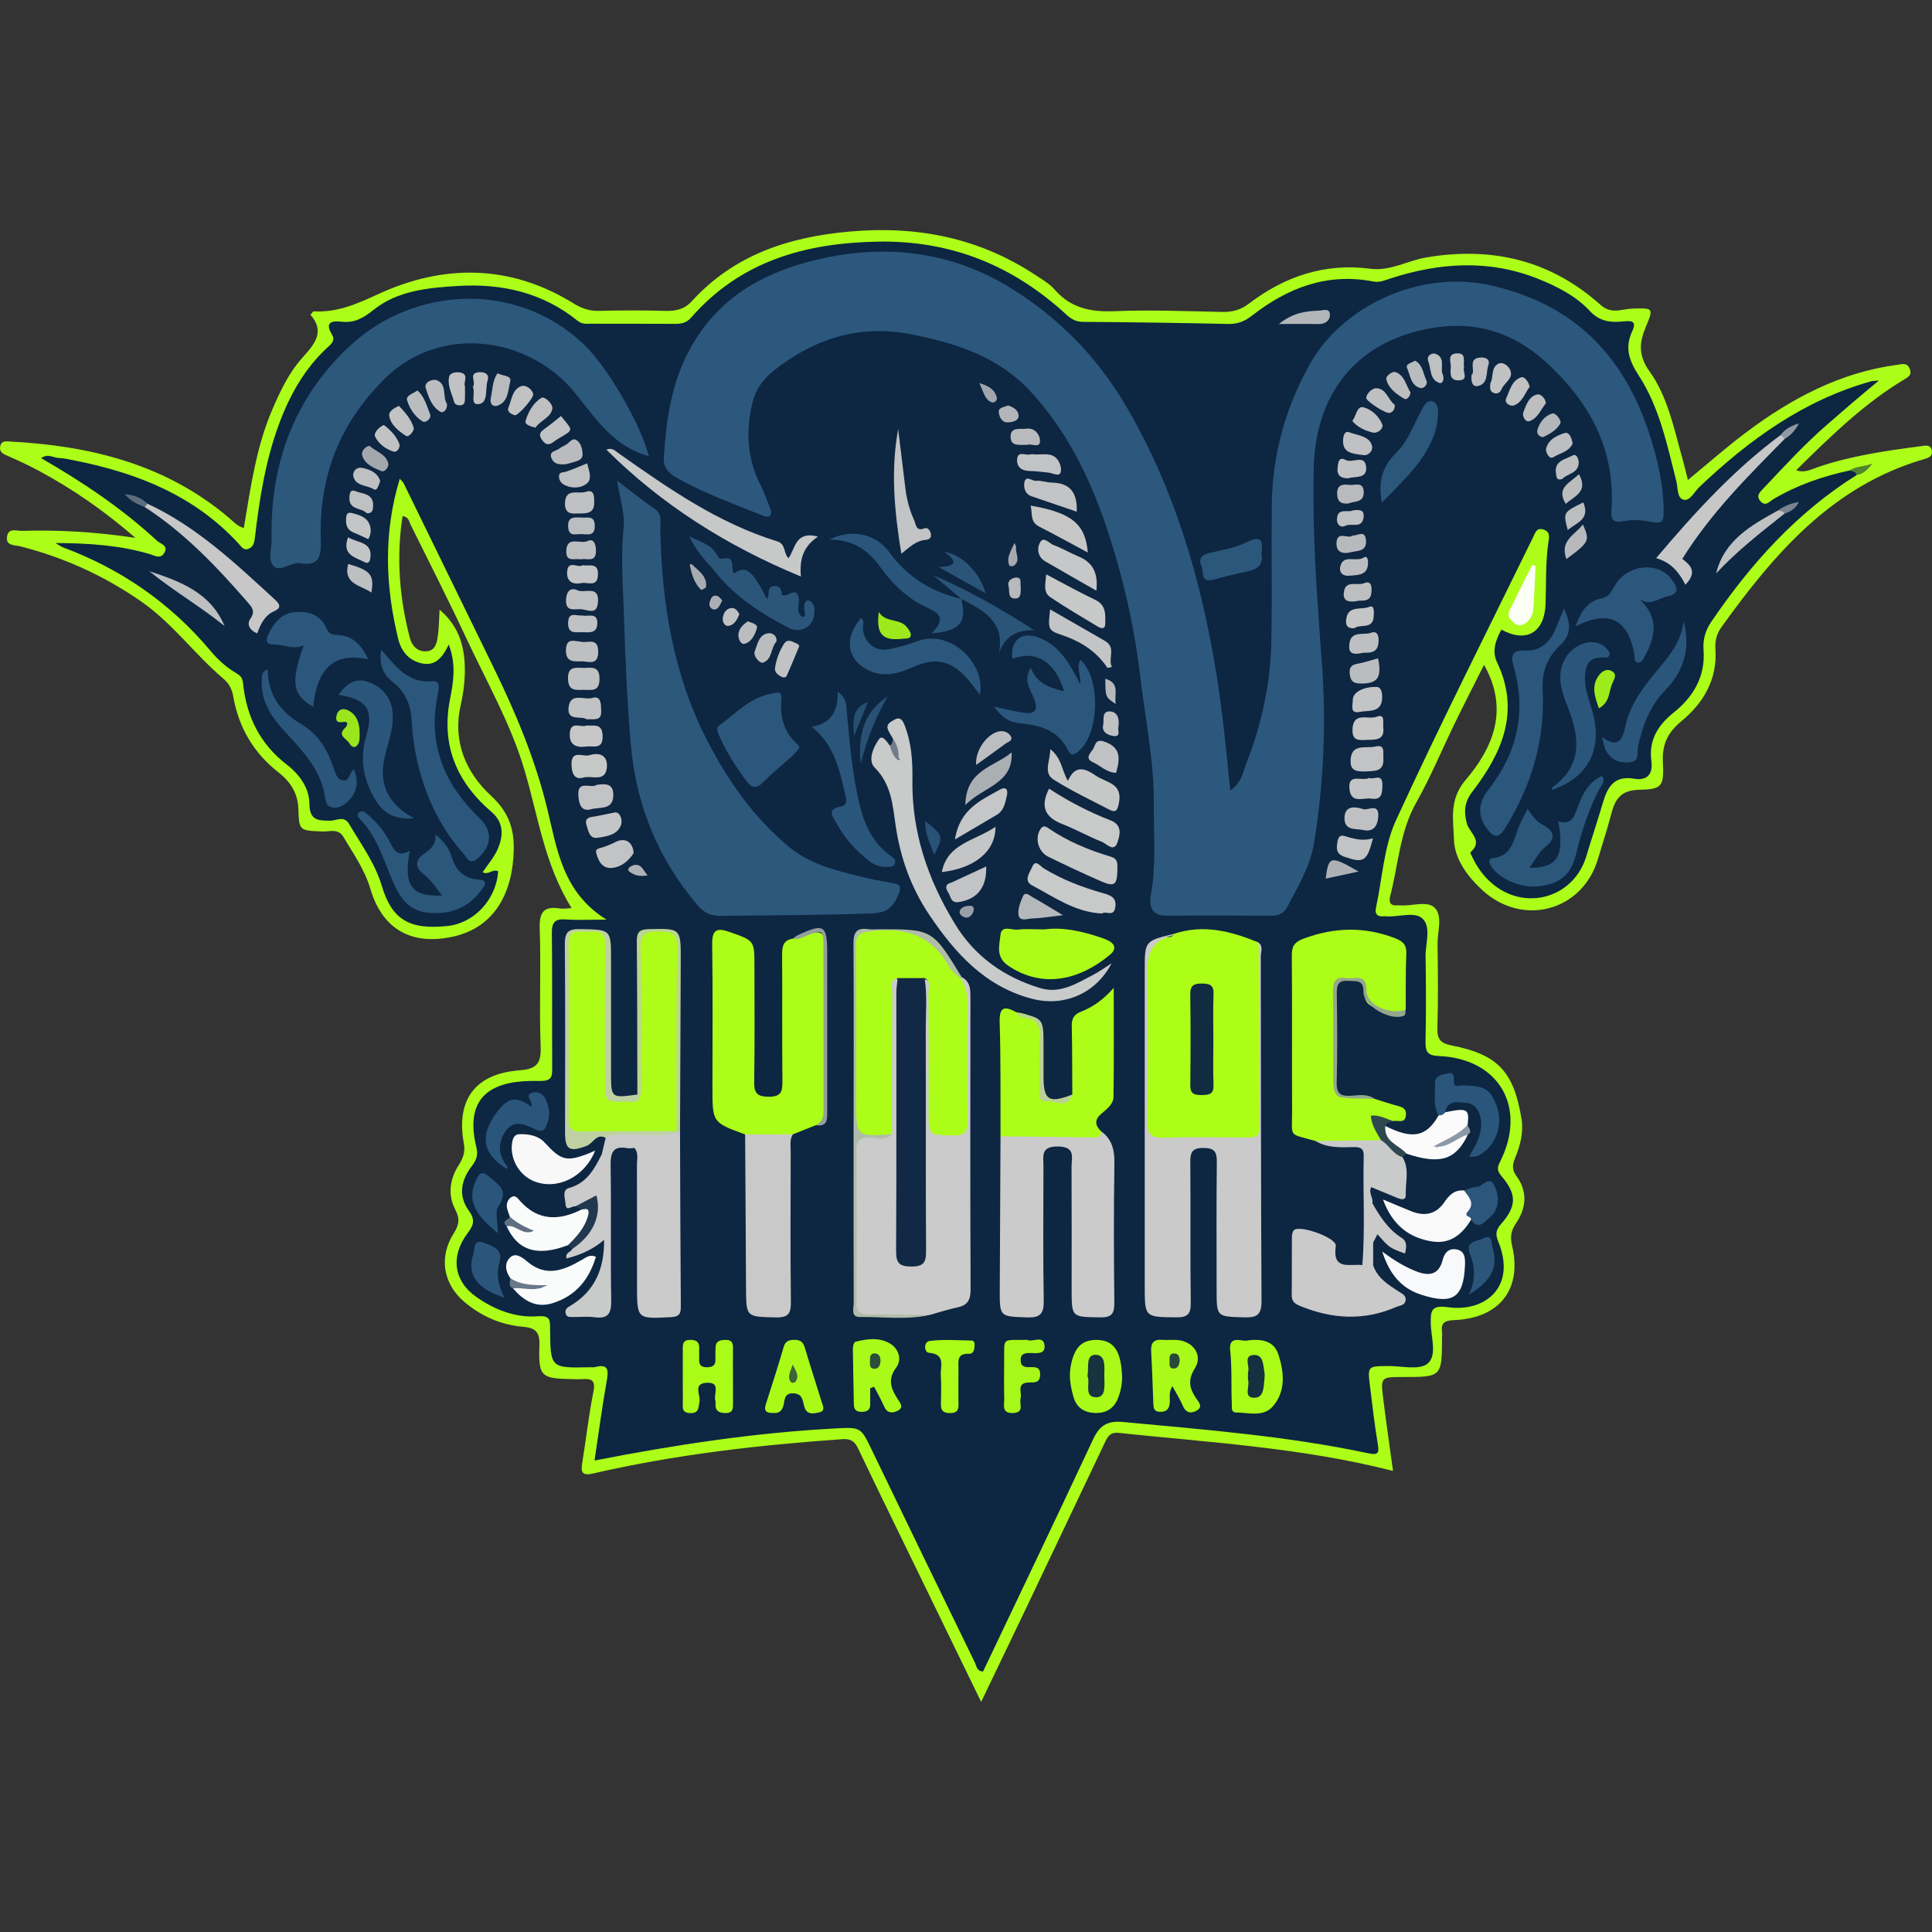 <?xml version="1.0" encoding="utf-8"?>
<!-- Generator: Adobe Illustrator 28.3.0, SVG Export Plug-In . SVG Version: 6.00 Build 0)  -->
<svg version="1.1" id="Layer_1" xmlns="http://www.w3.org/2000/svg" xmlns:xlink="http://www.w3.org/1999/xlink" x="0px" y="0px"
	 viewBox="0 0 1000 1000" style="enable-background:new 0 0 1000 1000;" xml:space="preserve">
<rect x="0" y="0" width="1000" height="1000" fill="#333333" stroke="none"/>
<path style="fill:#ACFD18;" d="M507.842,880.892c-9.595-19.723-18.309-37.631-27.021-55.541
	c-12.318-25.323-24.707-50.612-36.872-76.009c-1.788-3.733-4.188-4.7-7.987-4.433c-43.471,3.056-86.684,7.999-129.211,17.815
	c-5.884,1.358-6.073-1.213-5.352-5.7c1.959-12.201,3.299-24.519,5.752-36.615c1.221-6.021-0.984-6.965-5.878-6.562
	c-1.4,0.115-2.818,0.035-4.227,0.011c-17.183-0.294-18.389-1.078-17.844-17.764c0.234-7.174-2.479-8.824-8.868-9.401
	c-11.166-1.007-21.255-5.469-29.839-12.697c-11.182-9.415-13.472-23.269-5.634-35.64c2.723-4.299,3.293-7.454,0.851-12.129
	c-4.095-7.84-2.964-15.869,1.789-23.281c2.185-3.407,3.396-6.681,2.598-11.012c-4.153-22.563,5.733-36.168,28.69-37.919
	c9.159-0.699,11.374-3.59,11.034-12.49c-0.773-20.264,0.257-40.596-0.477-60.864c-0.318-8.767,2.312-11.81,10.718-10.393
	c1.531,0.258,3.168-0.109,5.804-0.24c-14.035-22.401-17.314-47.513-24.373-71.37c-7.083-23.937-19.466-45.51-29.949-67.918
	c-9.307-19.893-19.27-39.479-29.019-59.164c-0.804-1.624-0.943-3.981-4.163-4.461c-3.298,21.42-1.633,42.431,3.803,63.193
	c1.036,3.957,3.955,7.137,8.585,6.808c4.741-0.337,5.355-4.525,5.883-8.073c0.606-4.077,0.573-8.249,0.881-13.451
	c11.108,9.37,13.414,21.123,13.048,33.724c-0.154,5.305-0.973,10.664-2.142,15.851c-4.234,18.78,2.825,34.789,15.659,46.639
	c9.074,8.378,12.027,16.868,11.835,27.895c-0.376,21.665-9.413,40.254-31.426,45.105c-21.491,4.737-36.648-3.808-42.807-24.79
	c-2.918-9.942-8.82-18.172-13.967-26.872c-2.662-4.5-7.033-2.623-10.717-2.766c-12.101-0.47-12.205-0.355-12.564-11.709
	c-0.252-7.979-4.12-14.056-10.074-18.69c-13.083-10.182-20.855-23.436-23.662-39.6c-0.669-3.851-2.19-6.624-5.129-9.124
	c-14.788-12.574-26.273-28.625-42.389-39.856c-19.174-13.362-40.035-22.808-62.64-28.608c-2.848-0.731-7.824-0.089-6.86-5.299
	c0.817-4.416,5.002-2.636,7.78-2.717c18.841-0.55,37.617,0.481,58.622,3.623c-16.583-14.386-32.688-25.387-49.968-34.695
	c-5.449-2.935-11.091-5.537-16.765-8.015c-2.398-1.048-3.882-2.208-3.172-4.976c0.686-2.677,2.982-2.278,4.817-2.183
	c41.609,2.157,80.674,11.689,113.399,39.407c2.315,1.961,4.295,4.361,7.794,5.373c3.534-20.837,6.351-41.685,14.694-61.169
	c4.119-9.618,8.622-19.164,15.607-26.944c6.348-7.071,11.916-13.513,4.21-22.285c0.972-1.058,1.331-1.768,1.65-1.75
	c12.221,0.683,22.324-3.809,33.552-8.98c33.658-15.5,68.079-15.404,100.713,4.716c4.255,2.623,8.289,4.141,13.335,4.015
	c11.55-0.288,23.118-0.315,34.667,0.008c5.389,0.151,9.716-0.911,13.502-5.051c22.008-24.065,50.197-33.265,82.004-36.038
	c34.722-3.027,66.574,3.273,95.726,22.463c3.518,2.316,7.344,4.526,10.059,7.632c8.348,9.547,18.589,11.67,30.874,11.15
	c18.55-0.785,37.174,0.022,55.761,0.39c5.258,0.104,9.533-0.973,13.934-4.324c18.568-14.141,39.297-21.144,63.005-18.02
	c10.058,1.325,19.053-4.222,28.744-5.861c33.977-5.746,64.221,1.35,90.139,24.474c3.162,2.822,6.223,3.391,9.972,2.876
	c2.218-0.305,4.431-0.796,6.657-0.869c10.869-0.359,10.941-0.29,6.881,9.467c-3.359,8.072-4.054,14.691,1.955,23.074
	c9.546,13.317,12.67,29.901,17.143,45.598c0.924,3.242,1.664,6.537,2.68,10.561c10.445-8.57,20.244-17.256,30.701-25.06
	c23.273-17.369,48.469-30.704,77.799-34.566c2.392-0.315,4.957-1.32,6.346,2.148c1.206,3.012-0.571,4.065-2.577,5.262
	c-21.187,12.652-38.584,29.816-56.192,47.125c4.178,1.684,7.7-0.386,11.182-1.573c17.412-5.935,35.494-8.487,53.611-10.865
	c2.06-0.27,4.838-1.005,5.401,2.302c0.487,2.86-1.401,3.685-3.877,4.402c-47.626,13.782-77.622,48.899-105.074,87.05
	c-2.365,3.286-3.364,7.066-3.072,11.184c1.115,15.75-6.193,28.047-17.619,37.457c-7.128,5.869-9.977,11.989-9.564,20.917
	c0.584,12.643-0.178,14.335-12.166,14.57c-9.522,0.186-12.524,4.713-14.527,12.381c-2.061,7.889-4.62,15.648-6.942,23.469
	c-8.025,27.023-39.094,35.337-59.988,15.96c-7.636-7.082-14.239-16.064-14.519-25.989c-0.284-10.066-2.721-20.618,5.973-30.833
	c14.258-16.751,22.698-36.447,9.591-59.664c-5.205,10.378-10.275,20.262-15.141,30.244c-6.662,13.667-12.461,27.809-19.929,41.013
	c-8.599,15.205-9.297,32.252-13.507,48.475c-0.755,2.91-0.116,5.073,3.602,4.767c0.56-0.046,1.13-0.032,1.69,0.011
	c6.109,0.471,14.066-2.66,17.876,1.382c4.089,4.338,1.255,12.36,1.347,18.76c0.208,14.372,0.358,28.757-0.078,43.119
	c-0.175,5.776,1.298,8.057,7.297,9.228c24.069,4.7,32.23,13.639,36.211,37.861c1.189,7.235-0.641,13.933-3.317,20.472
	c-1.352,3.304-1.729,5.958,0.691,9.248c5.867,7.974,5.221,16.453-0.147,24.39c-2.55,3.771-3.226,6.906-2.106,11.592
	c5.396,22.584-6.456,37.698-30.054,38.612c-4.722,0.183-6.867,1.386-6.178,6.232c0.118,0.829,0.017,1.689,0.013,2.534
	c-0.096,20.688-0.096,20.688-20.384,20.689c-11.358,0.001-11.473,0.015-10.026,11.604c1.515,12.138,3.282,24.246,5.025,36.995
	c-47.443-12.106-94.896-14.676-142.025-19.691c-4.655-0.495-5.81,2.257-7.275,5.339c-13.049,27.46-26.08,54.929-39.162,82.373
	C524.696,845.874,516.747,862.341,507.842,880.892z"/>
<path style="fill:#0D2642;" d="M961.089,245.824c-31.114,19.496-55.041,46.107-75.458,76.195c-2.951,4.349-4.288,9.186-3.881,14.397
	c1.07,13.696-5.35,24.327-15.284,32.261c-8.568,6.843-13.121,14.533-11.72,25.267c0.949,7.27-2.658,10.167-8.884,9.115
	c-10.55-1.783-13.866,4.459-16.281,12.668c-2.7,9.178-5.752,18.253-8.492,27.42c-6.493,21.727-31.996,28.92-49.214,13.762
	c-3.826-3.369-6.886-7.43-9.16-12.028c-0.622-1.258-1.911-3.442-1.589-3.726c6.839-6.046-0.62-10.052-1.893-14.941
	c-1.502-5.771-1.477-10.772,2.804-16.36c15.336-20.021,25.051-41.507,12.811-67.119c-2.732-5.716-0.681-11.496,2.284-16.838
	c13.061,7.118,22.395,1.404,22.872-13.495c0.341-10.66-0.103-21.362,1.488-31.981c0.345-2.304,1.016-5.144-2.481-6.304
	c-3.654-1.212-4.32,1.583-5.384,3.761c-23.857,48.821-48.395,97.33-71.066,146.697c-6.297,13.711-7.048,29.971-10.328,45.064
	c-0.679,3.126,0.334,4.918,3.831,4.645c0.56-0.044,1.129-0.022,1.69,0.017c6.402,0.441,14.719-2.751,18.731,1.35
	c4.347,4.443,1.284,12.863,1.397,19.53c0.248,14.653,0.269,29.316-0.025,43.967c-0.105,5.229,1.003,7.202,6.863,7.449
	c31.46,1.33,45.983,26.879,31.508,55.135c-1.658,3.237-0.898,4.84,1.152,7.271c7.667,9.094,7.717,15.301-0.411,24.518
	c-2.917,3.308-2.944,5.482-1.351,9.426c9.28,22.968-6.653,36.317-26.131,33.672c-8.528-1.158-9.031,1.516-8.928,8.351
	c0.109,7.161,3.45,16.742-1.706,20.876c-4.359,3.494-13.482,1.141-20.498,1.203c-10.503,0.093-10.547,0.034-9.199,10.822
	c1.218,9.75,2.309,19.527,3.931,29.213c0.738,4.406,0.802,6.323-4.7,5.154c-41.855-8.895-84.416-12.227-126.916-16.208
	c-8.683-0.813-12.443,1.994-15.876,9.354c-18.676,40.043-37.797,79.878-56.752,119.76c-3.297-0.02-3.381-2.851-4.236-4.605
	c-17.888-36.703-35.738-73.425-53.44-110.219c-5.645-11.735-5.7-11.67-19.059-10.953c-41.543,2.227-82.555,8.412-124.383,16.596
	c2.15-14.27,3.945-27.827,6.336-41.277c0.998-5.614,0.807-8.88-6.119-7.074c-0.795,0.207-1.684,0.046-2.53,0.065
	c-20.432,0.455-20.5,0.456-20.68-19.678c-0.041-4.667,0.257-7.21-6.609-6.703c-11.4,0.842-22.199-3.397-31.606-10.023
	c-11.717-8.254-13.504-21.129-4.339-33.169c3.28-4.308,3.676-7.062,0.421-11.575c-5.448-7.555-4.002-15.458,1.372-22.629
	c2.277-3.038,3.702-5.576,2.643-9.872c-7.124-28.91,10.942-35.04,31.967-34.522c7.043,0.173,7.278-1.833,7.245-7.11
	c-0.143-23.112,0.106-46.227-0.182-69.337c-0.069-5.523,1.457-7.567,7.086-7.164c6.14,0.439,12.335,0.1,21.212,0.1
	c-22.659-14.015-25.581-36.319-30.575-56.965c-6.281-25.967-16.466-50.196-28.104-74.002c-15.46-31.625-30.87-63.275-46.332-94.899
	c-0.341-0.697-1.041-1.219-2.007-2.313c-8.499,27.897-7.529,55.348-0.832,82.824c1.554,6.376,5.406,11.225,12.189,12.71
	c7.08,1.55,10.798-3.05,13.993-9.732c3.913,10.261,2.415,19.33,0.671,28.18c-4.725,23.976,3.435,42.99,21.498,58.484
	c6.424,5.511,6.132,12.429,3.145,19.238c-1.874,4.272-5.109,7.946-7.747,11.909c2.774,1.782,5.259-1.958,8.007-0.422
	c-0.982,14.534-12.331,26.793-26.175,28.275c-19.848,2.126-28.86-3.331-34.037-20.724c-3.514-11.806-10.79-21.595-16.897-32.023
	c-2.695-4.603-6.629-1.696-9.862-1.745c-6.125-0.094-10.604,0.01-10.705-8.639c-0.098-8.366-5.124-15.319-11.894-20.538
	c-13.756-10.605-20.751-24.892-22.461-41.871c-0.327-3.25-1.525-4.161-4.252-5.78c-4.739-2.813-9.021-6.827-12.599-11.089
	c-20.771-24.739-46.381-42.435-76.577-53.662c-0.688-0.256-1.291-0.738-3.701-2.148c17.817,0.096,33.526,1.205,48.865,5.75
	c2.634,0.78,5.533,2.736,7.497-0.67c2.233-3.871-2.005-4.615-3.768-6.244c-18.037-16.661-38.286-30.297-59.989-42.76
	c3.478-2.561,6.253-0.221,8.985-0.111c3.06,0.124,6.106,0.878,9.133,1.484c32.092,6.431,61.468,18.177,84.191,42.984
	c1.251,1.366,2.449,3.484,4.812,2.649c2.743-0.97,3.217-3.273,3.542-6.039c2.33-19.848,5.446-39.574,12.398-58.424
	c5.604-15.194,13.374-29.128,25.532-40.201c1.999-1.82,3.675-3.457,1.89-6.42c-3.548-5.893-0.607-7.195,4.827-6.559
	c6.689,0.784,11.273-1.733,16.821-6.17c12.465-9.967,28.45-11.439,43.943-12.342c22.615-1.318,43.662,3.518,61.684,18.11
	c2.295,1.859,4.753,1.446,7.212,1.455c14.376,0.054,28.753-0.035,43.129,0.073c3.273,0.025,5.954-0.538,8.249-3.163
	c25.651-29.339,59.08-38.724,96.776-39.402c37.926-0.682,69.824,12.372,97.335,37.6c2.615,2.398,5.005,3.901,8.779,3.928
	c25.052,0.178,50.105,0.526,75.152,1.08c4.829,0.107,8.532-1.328,12.279-4.252c18.497-14.434,38.958-22.362,62.851-17.72
	c3.329,0.647,6.078-0.683,8.984-1.618c25.627-8.24,51.216-9.928,76.734,0.405c9.739,3.944,19.217,8.774,26.327,16.444
	c5.253,5.666,11.042,6.081,17.509,5.414c4.394-0.454,6.838-0.02,4.487,5.057c-3.931,8.493-1.815,15.025,3.426,23.086
	c10.661,16.4,14.627,35.801,19.398,54.652c0.859,3.394,0.277,8.667,3.726,9.509c3.372,0.824,5.528-4.05,8.104-6.5
	c25.793-24.518,54.056-44.988,88.911-54.777c0.786-0.221,1.646-0.175,4.066-0.404c-5.304,4.445-9.604,7.998-13.847,11.617
	c-4.277,3.649-8.485,7.379-12.746,11.048c-11.764,10.13-22.196,21.588-32.84,32.837c-1.95,2.061-4.513,4.044-1.721,7.074
	c2.598,2.82,4.691-0.081,6.587-1.2c12.262-7.237,25.48-11.84,39.333-14.803C959.163,243.238,961.296,242.563,961.089,245.824z"/>
<path style="fill:#FAFEF3;" d="M794.803,292.889c-0.368,7.519-0.572,15.05-1.177,22.55c-0.282,3.493-2.091,6.498-5.511,7.933
	c-2.478,1.04-4.276-0.578-5.892-2.245c-2.981-3.075-0.491-5.793,0.751-8.409c3.232-6.807,6.691-13.507,10.059-20.25
	C793.623,292.608,794.213,292.748,794.803,292.889z"/>
<path style="fill:#52842F;" d="M961.089,245.824c-0.593-1.915-2.385-1.813-3.838-2.281c3.079-2.177,6.793-1.832,11.957-3.588
	C966.178,243.673,964.136,245.411,961.089,245.824z"/>
<path style="fill:#2C587D;" d="M636.772,409.102c5.956-3.882,6.604-9.647,8.487-14.423c7.987-20.253,12.376-41.395,12.791-63.157
	c0.447-23.383-0.043-46.783,0.231-70.171c0.304-26.004,6.966-50.115,19.783-73.051c16.23-29.043,56.143-49.458,94.83-40.307
	c48.448,11.461,73.125,43.9,84.538,89.482c2.312,9.235,3.774,18.672,3.664,28.283c-0.045,3.937-0.954,5.45-5.527,4.497
	c-4.875-1.016-10.231-1.471-15.057-0.529c-5.79,1.131-6.761-0.811-6.419-5.799c2.157-31.464-11.576-56.164-33.953-76.562
	c-15.839-14.438-34.836-21.117-56.483-17.971c-39.998,5.812-62.835,32.814-63.703,73.312c-0.706,32.956,1.61,65.772,4.125,98.509
	c2.464,32.08,1.221,63.744-3.963,95.334c-1.938,11.808-8.187,22.083-13.644,32.56c-1.709,3.282-4.283,4.883-8.158,4.86
	c-18.038-0.109-36.078-0.187-54.115,0.014c-8.097,0.09-9.605-4.604-8.461-10.97c2.765-15.388,1.321-30.88,1.485-46.321
	c0.237-22.232-4.358-44.021-6.953-65.98c-3.196-27.046-9.289-53.533-18.088-79.363c-8.593-25.225-20.274-48.555-38.535-68.464
	c-16.805-18.321-38.733-25.232-61.858-29.821c-26.491-5.257-49.844,1.937-70.851,18.439c-5.826,4.577-9.789,9.911-11.497,17.053
	c-3.516,14.704-2.76,28.927,4.253,42.608c1.917,3.739,3.345,7.742,4.831,11.686c1.525,4.048-0.032,5.546-3.968,3.938
	c-15.092-6.169-30.53-11.583-44.731-19.742c-3.768-2.165-6.546-5.137-6.234-10.162c1.33-21.43,4.441-42.081,16.284-60.986
	c14.849-23.702,37.035-35.316,62.937-41.483c34.519-8.219,68.085-4.586,98.512,13.58c25.582,15.273,46.471,36.463,61.643,62.405
	c24.984,42.72,38.655,89.361,46.569,137.941C632.772,368.21,634.674,388.211,636.772,409.102z"/>
<path style="fill:#2C587C;" d="M319.428,248.807c7.557,5.711,13.144,10.364,19.174,14.348c4.349,2.873,3.106,6.854,3.174,10.589
	c0.707,38.303,6.7,75.599,24.455,109.902c10.581,20.441,23.764,39.353,41.795,54.424c10.8,9.027,23.748,12.298,36.825,15.513
	c5.703,1.402,11.482,2.537,17.275,3.508c3.839,0.643,4.517,2.096,3.007,5.719c-2.622,6.292-5.479,9.643-13.769,9.956
	c-26.149,0.988-52.285,0.954-78.43,1.275c-5.043,0.062-8.55-1.645-11.679-5.292c-20.785-24.227-32.091-52.2-34.807-84.048
	c-1.91-22.396-2.828-44.78-3.54-67.231c-0.471-14.849-1.657-29.536-0.145-44.456C323.499,265.777,320.845,258.196,319.428,248.807z"
	/>
<path style="fill:#2C587C;" d="M335.842,236.091c-18.048-4.84-27.305-19.137-37.854-32.286
	c-24.132-30.079-70.089-35.905-98.343-8.269c-23.905,23.382-34.709,51.236-33.572,84.046c0.298,8.606-1.076,13.763-11.08,11.849
	c-0.27-0.052-0.562,0.002-0.843,0.017c-4.353,0.23-9.523,4.614-12.529,1.576c-3.096-3.13-0.945-9.142-1.044-13.883
	c-0.822-39.401,11.837-73.599,40.989-100.537c31.883-29.461,84.475-34.103,120.213-0.767
	C314.238,189.459,331.624,219.461,335.842,236.091z"/>
<path style="fill:#ACFE17;" d="M607.548,483.383c15.022-5.1,29.207-1.495,43.196,4.153c2.565,1.544,1.415,4.071,1.421,6.13
	c0.082,29.586-0.137,59.175,0.201,88.757c0.078,6.8-2.677,9.187-8.81,9.202c-13.803,0.033-27.606-0.023-41.409,0.018
	c-6.465,0.019-9.357-2.4-9.245-9.654c0.426-27.607,0.658-55.239-0.114-82.831c-0.243-8.677,3.238-12.091,10.447-13.957
	C604.762,484.807,606.75,485.507,607.548,483.383z"/>
<path style="fill:#CACACA;" d="M607.548,483.383c-0.132,0.249-0.221,0.679-0.401,0.721c-13.438,3.132-13.67,12.901-13.366,24.167
	c0.645,23.933,0.479,47.901,0.026,71.843c-0.138,7.266,2.272,9.026,9.116,8.788c14.073-0.49,28.175-0.173,42.264-0.134
	c3.566,0.01,6.718,0.125,6.687-5.03c-0.188-31.27-0.204-62.54-0.323-93.81c-0.003-0.797-0.518-1.591-0.801-2.389
	c3.484,1.751,1.831,4.965,1.837,7.459c0.141,59.422,0.016,118.844,0.378,178.264c0.045,7.427-2.449,8.806-9.135,8.595
	c-14.102-0.445-14.113-0.104-14.113-14.411c0-21.967-0.15-43.935,0.107-65.898c0.062-5.306-1.122-7.342-6.918-7.377
	c-5.998-0.037-6.848,2.377-6.802,7.516c0.215,24.218-0.093,48.441,0.229,72.656c0.08,5.984-1.765,7.567-7.607,7.505
	c-16.217-0.173-16.221,0.091-16.22-16.522c0.003-54.353,0.007-108.706,0.01-163.059
	C592.518,487.045,592.517,487.045,607.548,483.383z"/>
<path style="fill:#CBCBCB;" d="M497.769,505.742c4.175,2.141,4.531,5.827,4.524,10.018c-0.08,50.44-0.133,100.88,0.084,151.319
	c0.023,5.323-1.143,8.424-6.628,9.574c-4.935,1.034-9.751,2.639-14.62,3.992c-11.236,1.091-22.502,0.152-33.747,0.53
	c-3.702,0.124-4.881-1.491-4.873-5.014c0.056-27.604,0.081-55.209-0.017-82.813c-0.016-4.377,2.125-6.043,6.013-6.5
	c3.276-0.385,6.898,0.337,9.327-2.814c1.891-3.387,1.405-7.09,1.418-10.688c0.07-19.001-0.123-38.004,0.139-57.003
	c0.053-3.845-1.032-8.622,4.411-10.37c3.451,4.109,2.498,9.091,2.509,13.778c0.088,39.445,0.043,78.89,0.056,118.335
	c0.001,3.095-0.109,6.197,0.428,9.274c0.44,2.516,1.662,4.12,4.412,4.185c2.761,0.065,4.07-1.456,4.533-3.998
	c0.56-3.074,0.43-6.177,0.431-9.272c0.013-39.445-0.019-78.89,0.04-118.335c0.007-4.454-0.658-9.067,1.893-13.181
	c4.402,1.443,4.651,1.536,4.901,7.055c0.394,8.709,0.123,17.431,0.151,26.147c0.038,11.81,0.033,23.62,0.005,35.43
	c-0.013,5.432,1.17,9.311,7.857,9.276c6.404-0.034,7.389-3.9,7.219-8.883c-0.767-22.437,1.944-44.966-1.773-67.329
	C496.541,507.378,496.98,506.475,497.769,505.742z"/>
<path style="fill:#ACFD18;" d="M385.673,587.175c-16.918-6.185-16.918-6.185-16.918-24.176c0-24.794,0.235-49.591-0.138-74.379
	c-0.119-7.873,2.919-8.379,9.116-6.195c12.727,4.485,12.769,4.365,12.769,17.486c0.001,20.004,0.205,40.011-0.126,60.01
	c-0.096,5.807,1.42,7.682,7.459,7.741c6.438,0.063,7.21-2.632,7.15-8.028c-0.244-21.692-0.014-43.388-0.17-65.082
	c-0.032-4.368,0.363-7.887,5.51-8.706c16.941-5.542,16.941-5.542,16.941,12.095c0,25.204-0.035,50.409,0.035,75.613
	c0.011,4.046,0.299,7.981-5.045,8.854c-3.972,1.581-7.944,3.161-11.916,4.742C402.123,591.431,393.9,591.472,385.673,587.175z"/>
<path style="fill:#CBCBCB;" d="M569.813,585.453c5.823,4.162,7.115,9.827,7.003,16.815c-0.384,23.916-0.296,47.844-0.037,71.764
	c0.06,5.559-1.003,7.935-7.292,7.833c-14.804-0.238-14.809,0.107-14.809-14.528c0-21.108,0.062-42.216-0.047-63.324
	c-0.025-4.817,2.295-10.48-7.043-10.594c-9.041-0.11-7.496,5.031-7.499,10.189c-0.011,23.078-0.254,46.16,0.149,69.232
	c0.118,6.761-1.343,9.325-8.658,9.043c-14.095-0.544-14.157-0.107-14.103-14.394c0.1-26.445,0.258-52.889,0.391-79.334
	c4.438-2.533,9.32-1.59,14.044-1.725C544.544,586.068,557.215,587.174,569.813,585.453z"/>
<path style="fill:#ACFD18;" d="M680.996,590.613c-14.583-4.208-12.135-1.293-12.213-15.987c-0.142-26.701,0.079-53.404-0.146-80.104
	c-0.042-5.035,1.554-7.009,6.42-8.801c15.73-5.792,31.072-6.171,46.814-0.195c4.427,1.68,6.252,3.553,6.04,8.362
	c-0.42,9.54-0.243,19.105-0.313,28.66c-5.29,7.291-9.944-0.284-14.799-0.9c-3.491-0.443-6.698-2.721-6.482-7.477
	c0.105-2.312,1.349-5.724-1.644-6.738c-3.685-1.248-7.823-0.863-11.655-0.176c-2.441,0.437-1.878,3.093-1.881,4.985
	c-0.026,16.818,0.084,33.636-0.085,50.452c-0.041,4.1,1.487,5.278,5.411,5.281c4.99,0.005,10.08-1.007,14.989,0.782
	c3.451,1.078,6.886,2.21,10.358,3.216c2.926,0.848,6.456,1.101,5.878,5.481c-0.586,4.445-4.353,2.107-6.669,2.875
	c-2.714-1.194-5.221-0.091-7.524,0.331c-1.609,4.166,7.202,8.443-0.794,11.956C702.087,592.47,691.451,592.965,680.996,590.613z"/>
<path style="fill:#ACFD18;" d="M569.813,585.453c0.539,2.82-1.184,3.308-3.393,3.282c-16.184-0.19-32.369-0.381-48.553-0.577
	c-0.09-19.594,0.188-39.196-0.442-58.768c-0.272-8.446,2.586-8.848,8.742-5.379c12.92,1.393,14.046,9.953,12.837,20.423
	c-0.61,5.282-0.201,10.694-0.071,16.043c0.078,3.204-1.279,7.745,3.168,8.532c4.282,0.757,9.532,2.907,12.922-2.473
	c-0.071-11.773-0.019-23.55-0.284-35.319c-0.087-3.851,0.949-6.062,4.791-7.572c6.002-2.359,11.35-5.996,16.943-12.332
	c0,19.847,0.143,38.14-0.117,56.428c-0.054,3.804-3.499,6.334-6.216,8.65C566.476,579.513,566.667,582.314,569.813,585.453z"/>
<path style="fill:#C9C9C9;" d="M385.673,587.175c8.222-0.008,16.443-0.016,24.666-0.024c-1.726,2.854-1.071,6.02-1.076,9.06
	c-0.049,25.831-0.21,51.665,0.106,77.492c0.074,6.059-1.187,8.334-7.793,8.185c-15.416-0.348-15.37,0.02-15.437-15.572
	C386.025,639.935,385.833,613.555,385.673,587.175z"/>
<path style="fill:#CBCBCB;" d="M351.978,585.586c0.118,30.346,0.18,60.693,0.42,91.038c0.034,4.231-1.814,4.975-5.563,5.162
	c-17.119,0.855-17.113,0.969-17.113-16.332c0-20.799,0.042-41.599-0.047-62.398c-0.013-2.988,0.992-6.224-1.313-8.912
	c-2.548-2.165-5.66-1.621-8.627-1.822c-2.745-0.186-5.773-0.084-5.458-4.246c2.136-3.501,5.702-2.993,8.958-3.057
	c8.619-0.169,17.242,0.045,25.863-0.172C350.115,584.871,351.075,585.119,351.978,585.586z"/>
<path style="fill:#C9CACA;" d="M462.283,382.508c-0.83-1.45-1.758-2.853-2.469-4.359c-1.593-3.379,1.177-4.52,3.28-5.706
	c2.722-1.535,4.044,0.236,4.985,2.574c3.649,9.06,4.344,18.687,4.188,28.184c-0.451,27.357,7.903,51.884,21.968,74.966
	c10.364,17.008,25.42,27.514,44.042,33.242c10.422,3.206,19.078-2.398,27.76-6.945c2.848-1.492,5.473-3.41,9.338-5.853
	c-8.197,15.696-24.652,22.715-41.312,18.333c-24.173-6.358-39.69-23.557-52.966-43.274c-9.411-13.976-15.015-29.398-17.477-46.154
	c-1.563-10.635-2.178-21.539-10.906-30.224c-3.615-3.598-0.764-10.614,2.329-14.752c1.75-2.341,3.968,1.366,5.425,3.255
	c2.631,1.525,3.1,4.458,4.81,7.723c0.058,0.142,0.732-1.508-0.132-0.784c-0.199,0.167-0.374-0.037-0.599-0.58
	C463.267,389.061,462.691,385.805,462.283,382.508z"/>
<path style="fill:#CACACA;" d="M710.751,654.899c2.196,6.611,7.707,9.992,13.096,13.522c1.806,1.183,4.296,2.086,3.619,4.989
	c-0.55,2.363-2.98,2.284-4.685,3.03c-16.651,7.285-33.171,6.383-49.781-0.446c-3.124-1.284-4.476-2.564-4.427-5.908
	c0.145-9.828,0.021-19.661,0.107-29.49c0.011-1.311,0.212-3.051,1.04-3.849c3.066-2.948,22.296,4.024,21.687,8.135
	c-1.937,13.086,7.435,9.093,13.734,9.931C707.031,653.583,708.902,653.509,710.751,654.899z"/>
<path style="fill:#2B577C;" d="M809.529,314.887c3.579,7.871,3.914,13.584-1.866,18.954c-6.684,6.21-9.71,13.794-9.198,23.35
	c1.379,25.72-5.729,49.262-19.223,71.181c-3.85,6.254-6.333,4.926-9.69,0.431c-5.136-6.876-4.192-13.592,0.853-20.057
	c14.726-18.872,19.76-39.789,13.237-63.09c-1.555-5.554-2.04-9.316,6.076-8.938c6.933,0.323,12.172-3.791,15.053-10.323
	C806.224,323.098,807.53,319.737,809.529,314.887z"/>
<path style="fill:#2B577C;" d="M197.316,336.274c7.939,9.209,14.231,17.621,26.67,16.304c4.038-0.427,3.158,4.229,2.65,6.63
	c-5.478,25.898,3.264,46.781,21.864,64.565c6.901,6.598,5.833,14.714-1.681,20.877c-3.855,3.162-5.113-0.731-6.599-2.388
	c-13.469-15.025-21.3-32.856-25.131-52.497c-1.069-5.478-1.73-11.033-2.002-16.681c-0.373-7.73-2.998-14.747-9.562-19.828
	C198.649,349.483,195.99,344.512,197.316,336.274z"/>
<path style="fill:#2B577C;" d="M550.792,357.805c-4.761-15.4-14.375-21.402-26.734-16.827c-1.418-9.201,4.591-14.257,13.057-11.181
	c11.116,4.04,16.484,13.463,22.041,24.406c0.327-5.192-2.225-8.939,0.09-12.64c10.709,9.693,9.845,38.729-1.224,47.484
	c-2.145,1.697-3.66,2.475-5.158-0.633c-5.065-10.51-14.756-13.122-25.105-14.066c-5.561-0.507-9.294-3.131-13.24-8.606
	c6.082,1.285,10.816,2.544,15.632,3.232c5.336,0.762,7.269-1.344,5.28-6.836c-1.776-4.902-6.119-9.619-1.917-16.547
	C536.782,354.164,543.698,355.998,550.792,357.805z"/>
<path style="fill:#ACFC18;" d="M540.755,481.049c9.31-1.295,20.186,0.989,30.87,4.887c4.732,1.727,7.284,4.596,2.792,8.336
	c-15.117,12.59-34.373,17.844-52.53,5.59c-6.647-4.486-4.577-10.506-4.067-15.854c0.518-5.431,5.855-2.451,9.023-2.845
	C530.719,480.682,534.699,481.049,540.755,481.049z"/>
<path style="fill:#2C577C;" d="M413.854,387.018c-1.166,1.332-2.292,2.89-3.682,4.158c-5.166,4.713-10.643,9.107-15.562,14.059
	c-3.485,3.508-5.832,2.26-8.157-0.854c-5.541-7.421-10.578-15.156-14.261-23.706c-0.795-1.844-1.875-3.751,0.22-5.286
	c8.501-6.227,15.868-14.379,26.909-16.366c2.108-0.379,5.523-2.026,5.113,2.621c-0.808,9.157,1.139,17.264,8.318,23.579
	C413.148,385.573,413.338,386.159,413.854,387.018z"/>
<path style="fill:#2B577B;" d="M212.115,440.252c-3.417,18.165,0.888,23.978,16.709,23.241c-3.211-4.001-5.771-8.165-9.818-11.263
	c-4.315-3.304-4.089-7.135,0.339-10.232c3.302-2.31,6.414-4.531,6.038-9.982c4.821,3.537,7.184,7.498,8.641,12.094
	c2.078,6.556,6.435,10.646,13.324,11.075c5.263,0.327,3.938,2.711,2.088,5.229c-6.944,9.452-16.305,13.213-27.974,11.986
	c-9.766-1.027-14.167-7.248-17.835-15.546c-4.961-11.225-8.23-23.445-17.096-32.67c-0.932-0.97-2.155-2.183-0.751-3.577
	c1.24-1.23,2.685-0.561,3.783,0.348c5.035,4.169,9.268,9.071,12.23,14.898C203.992,440.178,206.135,443.979,212.115,440.252z"/>
<path style="fill:#2B577B;" d="M790.68,418.587c2.37,3.792,4.453,6.459,7.885,8.322c5.175,2.811,7.704,6.401,1.321,11.453
	c-3.314,2.623-5.346,6.866-8.274,10.803c14.495,0.203,18.248-6.03,14.933-24.119c6.166,2.1,7.93-1.319,9.757-6.414
	c2.414-6.73,5.441-13.596,12.869-17.023c2.134,3.008-0.394,4.914-1.392,6.837c-5.605,10.802-9.227,22.283-12.123,34.03
	c-2.425,9.835-7.666,14.574-17.997,16.129c-9.883,1.487-21.849-3.485-26.055-10.584c-1.143-1.93-1.055-3.679,0.933-3.86
	c9.513-0.866,10.753-8.48,13.228-15.304C786.907,425.711,788.646,422.781,790.68,418.587z"/>
<path style="fill:#2B577C;" d="M190.646,341.307c-14.989-3.264-26.279,1.555-28.517,24.553c-10.749-6.243-11.789-12.35-4.928-31.878
	c-5.331,2.529-9.924-0.345-14.735-0.336c-4.637,0.009-5.328-1.702-3.421-5.558c2.861-5.784,6.512-10.577,13.514-11.271
	c7.368-0.73,13.453,1.52,16.571,8.649c1.162,2.657,2.791,3.079,5.166,3.145C182.691,328.849,187.215,334.014,190.646,341.307z"/>
<path style="fill:#2B577C;" d="M815.564,324.189c2.635-7.844,6.232-13.118,13.831-14.629c3.684-0.733,4.929-3.99,6.717-6.917
	c6.515-10.669,22.35-12.135,29.087-2.705c2.384,3.336,5.352,7.237-2.449,8.831c-4.529,0.925-8.432,5.291-14.373,1.201
	c10.529,9.601,8.544,19.579,2.907,29.811c-0.808,1.466-1.603,3.355-3.497,3.129c-2.28-0.273-1.594-2.52-1.858-4.059
	C842.783,320.5,832.855,315.409,815.564,324.189z"/>
<path style="fill:#C7C8C8;" d="M313.877,232.751c2.936-1.33,4.737,0.752,6.768,2.184c25.567,18.036,51.247,35.915,81.604,45.25
	c4.678,1.438,3.139,6.177,5.889,8.745c3.551-4.932,3.397-14.307,15.239-11.188c-7.806,5.282-9.629,12.002-8.82,20.671
	C376.338,282.604,342.69,261.46,313.877,232.751z"/>
<path style="fill:#2B567B;" d="M420.125,376.131c10.382-1.673,13.687-8.445,13.46-18.014c4.894,3.036,4.402,7.335,4.802,11.474
	c1.585,16.419,2.875,32.915,7.081,48.928c2.54,9.67,7.041,18.381,15.487,24.447c1.371,0.984,3.007,1.897,2.231,3.979
	c-0.756,2.031-2.672,1.639-4.304,1.752c-3.582,0.248-6.628-1.12-9.326-3.286c-6.401-5.139-12.045-11.035-15.944-18.283
	c-1.884-3.503-6.977-8.399,2.253-9.832c1.684-0.262,2.449-2.325,2.032-4.153C434.842,399.754,432.458,386.04,420.125,376.131z"/>
<path style="fill:#2B577C;" d="M507.193,359.581c-2.98-3.731-5.171-6.985-7.865-9.749c-7.962-8.168-15.679-9.464-26.702-4.567
	c-7.946,3.53-15.834,5.752-24.144,1.13c-10.394-5.782-11.527-16.356-2.712-26.633c1.898,1.865,0.652,4.188,0.927,6.245
	c0.988,7.371,7.007,11.677,14.215,9.882c4.611-1.149,9.295-2.214,13.702-3.941C491.714,325.247,510.404,343.451,507.193,359.581z"/>
<path style="fill:#2B567B;" d="M214.298,423.503c-8.484,0.914-15.136-1.674-19.695-8.961c-6.617-10.577-8.56-21.827-4.994-33.85
	c3.96-13.351,0.317-18.757-14.404-21.046c3.794-5.506,8.617-8.972,14.972-6.813c7.268,2.47,12.259,7.608,13.021,15.958
	c0.685,7.502-1.93,14.518-3.706,21.426C195.553,405.545,200.413,415.965,214.298,423.503z"/>
<path style="fill:#2B567B;" d="M803.29,408.907c0.074-0.493-0.029-1.204,0.241-1.399c15.542-11.236,14.195-25.591,8.084-41.202
	c-3.027-7.731-6.108-15.76-2.109-24.26c3.992-8.487,14.694-12.431,20.827-7.521c1.239,0.992,2.776,2.571,2.801,3.905
	c0.042,2.29-2.356,1.87-3.914,1.868c-7.239-0.011-8.702,4.352-8.824,10.553c-0.144,7.266,3.116,13.615,4.591,20.429
	C828.879,389.25,821.282,402.6,803.29,408.907z"/>
<path style="fill:#2B567A;" d="M396.888,310.017c1.994-1.815-0.546-6.008,3.431-6.647c2.924-0.47,4.074,1.207,4.286,3.856
	c0.021,0.267,0.099,0.667,0.28,0.763c2.757,1.465,7.293-4.92,8.545,1.454c0.64,3.261-1.865,7.127,1.777,9.778
	c1.485,0.266,1.575-0.484,1.466-1.411c-0.288-2.439-1.351-5.041,1.023-6.999c0.336-0.277,1.673,0.186,2.188,0.68
	c2.088,2.008,1.75,4.734,1.419,7.167c-0.829,6.098-7.242,9.465-13.534,6.113c-13.652-7.272-26.829-15.504-36.688-27.762
	c-4.654-5.786-10.452-10.805-14.24-19.333c6.08,2.992,11.406,4.269,14.257,9.562c0.89,1.653,1.245,2.253,4.02,1.767
	c5.631-0.986,2.902,5.262,4.769,7.85C385.956,292.363,389.379,295.005,396.888,310.017z"/>
<path style="fill:#BFD1A3;" d="M350.522,585.942c-8.62,3.062-17.535,0.557-26.268,1.402c-3.187,0.308-6.714-1.213-9.468,1.632
	c-0.466,0.825-0.899,0.808-1.299-0.051c-4.804-2.454-6.462,2.872-9.792,4.143c-8.811,3.362-11.235,2.154-11.231-6.98
	c0.015-32.399,0.204-64.8-0.113-97.197c-0.062-6.378,1.698-8.118,8.025-7.99c15.892,0.32,15.898,0,15.898,16.003
	c0,19.44-0.001,38.879,0,58.319c0.001,13.192,0.002,13.192,13.63,11.296c0.724,4.724-3.473,4.283-5.932,5.679
	c-11.098,0.83-13.266-0.849-13.394-11.588c-0.26-21.95,0.014-43.903-0.149-65.854c-0.031-4.13,0.471-8.805-5.751-9.418
	c-5.696-0.56-7.474,2.39-7.496,7.488c-0.044,10.413-0.019,20.826-0.027,31.239c-0.013,16.042-0.076,32.084,0.025,48.125
	c0.062,9.86,0.845,10.47,10.507,10.8c13.474,0.461,26.999-1.141,40.44,0.975C349.134,584.373,349.93,585.036,350.522,585.942z"/>
<path style="fill:#2B567B;" d="M497.443,309.902c3.242,12.089-0.42,16.74-15.26,17.938c9.708-9.809,0.901-11.475-5.357-14.835
	c-8.563-4.598-15.435-11.499-20.984-19.249c-6.54-9.134-14.532-14.615-26.742-14.401c11.462-5.752,23.95-3.428,31.209,6.494
	c9.462,12.934,21.891,20.61,37.231,24.135L497.443,309.902z"/>
<path style="fill:#2B567B;" d="M138.576,346.448c0.006,13.331,6.817,22.159,17.268,28.325c9.095,5.366,13.782,13.559,17.009,23.121
	c0.835,2.474,1.559,5.874,5.046,6.032c3.249,0.147,2.668-3.898,5.282-5.634c2.543,6.094,1.808,11.393-2.581,15.982
	c-2.346,2.453-5.382,4.508-8.973,3.568c-3.301-0.865-3.175-4.46-3.669-6.969c-2.64-13.42-11.721-22.668-20.445-32.103
	c-7.277-7.87-12.847-16.316-11.967-27.631C135.673,349.514,135.496,347.687,138.576,346.448z"/>
<path style="fill:#2B567B;" d="M871.422,321.531c3.656,14.021,0.219,25.867-9.565,35.845c-7.959,8.115-11.665,18.311-14.037,29.145
	c-0.694,3.17,1.241,7.685-4.765,8.088c-5.437,0.364-9.337-1.564-11.837-6.215c-0.902-1.678-1.156-3.706-2.096-6.901
	c8.199,5.788,10.57,2.046,12.087-5.317c1.952-9.477,7.18-17.535,13.201-25.098C861.492,342.184,870.03,334.093,871.422,321.531z"/>
<path style="fill:#C9CACA;" d="M710.751,654.899c-1.87-0.029-3.74-0.058-5.609-0.087c1.524-18.823,0.224-37.68,0.717-56.514
	c0.104-3.965-1.871-4.631-5.175-4.559c-6.73,0.147-13.542,0.559-19.684-3.126c11.268-0.155,22.539-0.31,33.811-0.466
	c6.344-0.414,8.509,4.453,11.1,8.782c3.848,6.202,1.429,12.994,1.692,19.508c0.122,3.024-2.362,2.414-4.249,1.653
	c-4.538-1.831-9.044-3.741-13.614-5.64c-1.596,3.138,1.229,5.594,0.589,8.331c-1.864,6.834-1.139,13.615,0.426,20.378
	C710.753,647.073,710.752,650.986,710.751,654.899z"/>
<path style="fill:#AAFB17;" d="M645.689,693.816c8.136-1.034,13.936,0.523,16.156,7.675c2.818,9.077,3.694,18.513-2.889,26.292
	c-4.97,5.873-12.52,3.378-19.077,3.327c-2.846-0.022-2.212-2.732-2.296-4.557c-0.425-9.194,0.15-18.375-0.854-27.613
	C635.826,690.624,643.184,694.646,645.689,693.816z"/>
<path style="fill:#C7C7C8;" d="M923.782,227.158c-19.04,19.282-38.241,38.42-53.024,62.092c2.674,2.317,8.915,6.019,1.592,13.385
	c-3.274-6.475-7.446-11.544-15.128-13.747c19.964-23.614,40.172-45.756,64.511-63.778
	C923.491,224.716,924.111,225.462,923.782,227.158z"/>
<path style="fill:#AAFB17;" d="M379.388,712.869c0.009,4.493-0.004,8.986,0.013,13.479c0.01,2.641,0.076,5.063-3.782,5.043
	c-3.396-0.018-5.43-1.002-5.289-4.722c0.021-0.561,0.14-1.176-0.038-1.676c-1.168-3.286,3.126-9.642-4.488-9.275
	c-7.349,0.354-3.079,6.411-3.745,9.803c-0.629,3.199-0.19,6.045-4.872,5.893c-4.602-0.149-3.739-3.253-3.758-5.892
	c-0.065-8.986-0.014-17.972-0.026-26.958c-0.004-2.639-0.08-4.995,3.771-5.061c3.801-0.065,4.985,1.603,4.727,5.065
	c-0.124,1.675,0.085,3.372-0.004,5.052c-0.148,2.794,0.945,4.045,3.888,4.064c3.16,0.02,4.742-1.047,4.535-4.38
	c-0.121-1.956,0.006-3.929,0.064-5.894c0.102-3.494,2.447-3.804,5.223-3.869c3.052-0.071,3.838,1.483,3.796,4.165
	C379.323,702.759,379.379,707.814,379.388,712.869z"/>
<path style="fill:#A9FA18;" d="M606.818,717.459c-2.113,3.427-1.084,6.244-1.372,8.891c-0.332,3.047-1.784,4.427-4.944,4.416
	c-3.282-0.011-3.461-2.044-3.551-4.449c-0.333-8.966-0.621-17.935-1.121-26.891c-0.241-4.312,1.335-6.302,5.79-5.931
	c2.515,0.209,5.072-0.102,7.591,0.08c8.257,0.594,13.553,7.733,9.31,14.556c-3.902,6.274-2.884,10.538,0.664,15.719
	c1.291,1.885,3.701,4.368,0.111,6.328c-3.33,1.819-5.711,0.803-7.247-2.886C610.705,724.063,608.774,721.079,606.818,717.459z"/>
<path style="fill:#A9FA18;" d="M450.412,718.558c0,2.796-0.004,5.592,0.001,8.388c0.006,2.932-1.694,3.791-4.341,3.831
	c-2.785,0.042-4.084-1.072-4.124-3.938c-0.131-9.533-0.424-19.064-0.512-28.597c-0.012-1.281,0.54-3.511,1.26-3.705
	c6.014-1.617,12.388-2.384,17.897,0.828c4.579,2.67,6.398,8.32,3.306,12.447c-4.736,6.321-2.606,11.128,0.828,16.469
	c1.325,2.061,3.375,4.399-0.435,6.09c-2.994,1.329-5.295,0.836-6.756-2.54c-1.493-3.448-3.385-6.724-5.103-10.075
	C451.759,718.023,451.085,718.29,450.412,718.558z"/>
<path style="fill:#FAFBFB;" d="M264.176,661.604c-2.599-3.572-3.225-7.815-0.134-10.749c2.991-2.839,6.693,0.301,8.935,2.189
	c9.949,8.38,19.212,4.218,28.356-1.042c2.228-1.282,3.936-2.847,7.095-1.513c-3.454,11.803-10.392,20.231-22.311,24.003
	c-8.722,2.76-15.119-1.307-20.594-7.611c3.046-1.421,8.079-1.358,15.216-0.055C275.375,664.613,268.061,668.279,264.176,661.604z"/>
<path style="fill:#FAFBFB;" d="M293.954,644.507c-15.791,6.032-25.976,2.886-31.72-9.798c-0.234-3.102,1.931-2.211,3.114-1.503
	c3.081,1.845,6.461,3.036,9.719,4.552c-4.078-2.156-9.248-2.867-11.168-7.961c-0.563-1.845-1.516-3.676-1.582-5.538
	c-0.069-1.941,0.968-4.028,2.778-4.853c1.837-0.837,3.043,1.052,4.113,2.24c9.472,10.52,20.354,10.2,32.006,4.299
	c4.477-0.977,5.862-0.076,4.748,4.094C304.223,636.546,301.555,642.682,293.954,644.507z"/>
<path style="fill:#A9FA18;" d="M580.816,712.485c-0.005,4.016-0.746,7.882-2.269,11.559c-2.219,5.358-6.471,7.565-12.105,7.298
	c-5.357-0.254-9.241-2.914-10.728-8.023c-1.639-5.633-2.672-11.273-1.288-17.396c1.697-7.51,4.831-12.487,13.264-12.397
	c8.68,0.092,11.483,5.778,12.59,13.083C580.574,708.55,580.643,710.525,580.816,712.485z"/>
<path style="fill:#C7C7C8;" d="M76.398,260.752c25.405,11.827,45.426,30.811,65.725,49.428c2.344,2.15,4.098,4.26-0.177,6.149
	c-5,2.209-7.084,6.768-8.836,11.533c-3.942-1.673-5.517-4.7-3.509-7.594c2.816-4.059,0.69-6.118-1.688-8.851
	c-15.899-18.271-32.518-35.744-53.045-48.999C74.301,260.873,74.673,260.192,76.398,260.752z"/>
<path style="fill:#F9F9FA;" d="M761.46,631.288c-4.551,7.467-10.661,12.7-19.928,11.327c-12.263-1.817-20.858-8.593-25.714-21.764
	c5.656,2.353,10.187,4.292,14.758,6.128c6.87,2.76,12.835,1.483,17.035-4.754c2.55-3.786,5.347-6.454,10.192-6.034
	C766.209,619.482,761.539,625.941,761.46,631.288z"/>
<path style="fill:#F8F8F9;" d="M308.061,595.523c-5.532,13.911-19.853,20.704-31.782,15.836
	c-8.112-3.311-12.966-12.709-10.962-21.09c0.448-1.875,1.541-3.125,3.365-3.2c4.892-0.203,9.925,0.723,13.183,4.269
	c8.488,9.238,11.187,10.19,22.867,5.665C305.65,596.647,306.534,596.205,308.061,595.523z"/>
<path style="fill:#AAFA18;" d="M400.26,731.331c-3.169,0.149-5.072-0.699-3.911-4.357c3.139-9.888,6.38-19.747,9.256-29.712
	c0.92-3.188,2.736-3.706,5.524-3.76c2.98-0.058,4.558,1.063,5.43,4.002c2.793,9.405,5.857,18.73,8.74,28.109
	c0.613,1.996,2.159,4.718-1.274,5.433c-2.822,0.588-6.301,1.527-7.651-2.788c-0.95-3.039-0.746-6.863-5.64-7.069
	c-5.363-0.226-4.384,4.155-5.412,6.955C404.368,730.744,402.697,731.568,400.26,731.331z"/>
<path style="fill:#2B567B;" d="M744.585,577.363c-2.952-5.229-1.591-10.954-1.836-16.481c-0.195-4.393,3.723-4.479,6.422-5.259
	c3.267-0.944,3.556,1.337,3.315,3.981c-0.322,3.528,2.51,2.229,4.116,2.239c12.242,0.078,15.253,1.963,18.472,11.861
	c2.562,7.879-0.387,17.786-6.892,22.504c-1.962,1.423-4,3.123-7.755,2.346c3.687-6.069,7.052-12.076,6.018-19.309
	c-0.682-4.766-3.438-8.215-7.867-8.47c-3.802-0.218-9.384-1.637-10.526,4.92C747.718,577.959,746.447,578.275,744.585,577.363z"/>
<path style="fill:#2B577B;" d="M715.301,260.153c-2.277-11.385,0.565-19.08,7.474-25.897c6.067-5.986,8.811-14.246,12.827-21.621
	c1.303-2.394,2.726-5.902,5.903-4.862c2.74,0.897,3.077,4.48,2.793,7.32c-0.304,3.041-0.669,6.167-1.653,9.035
	C737.592,238.859,726.335,248.633,715.301,260.153z"/>
<path style="fill:#FBFBFB;" d="M744.585,577.363c1.417-0.014,2.657-0.396,3.468-1.668c11.532-2.333,12.515-1.779,11.6,6.538
	c-3.227,6.485-9.573,8.584-15.67,11.034c-0.973,0.544,0.688,1.51-0.043,0.652c-0.2-0.235-0.063-0.615,0.46-0.668
	c5.672-0.573,9.073-6.988,15.356-5.951c-6.25,13.126-14.337,15.634-31.745,9.843c-6.407-0.904-9.46-5.905-12.612-10.612
	c-0.92-1.374-1.712-3.756,1.659-3.744C731.032,589.914,738.357,588.471,744.585,577.363z"/>
<path style="fill:#F8F9FA;" d="M715.438,647.793c6.737,5.001,12.223,8.248,18.302,10.514c6.485,2.417,11.168,0.961,12.918-5.982
	c1.1-4.364,3.623-6.482,7.655-5.536c4.043,0.948,4.108,4.769,3.955,8.255c-0.732,16.617-6.24,20.398-22.665,15.096
	C725.61,666.915,719.313,659.888,715.438,647.793z"/>
<path style="fill:#B1BDA8;" d="M461.7,586.995c-3.416,3.83-7.905,1.749-11.849,1.844c-4.546,0.109-6.548,1.315-6.517,6.243
	c0.17,26.404,0.176,52.81-0.003,79.214c-0.034,5.063,2.198,6.088,6.633,6.045c10.386-0.101,20.775,0.177,31.163,0.302
	c-11.934,2.641-24.016,0.884-36.023,1.032c-4.906,0.061-3.207-4.523-3.219-7.222c-0.118-27.053-0.082-54.107-0.069-81.161
	c0.017-34.944,0.182-69.889-0.049-104.832c-0.039-5.881,1.566-8.375,7.549-7.52c1.933,0.276,3.939,0.043,5.912,0.043
	c27.431,0,27.431,0,42.538,24.758c-0.046,0.335-0.21,0.595-0.492,0.781c-5.654-0.131-8.659-4.427-10.85-8.381
	c-7.92-14.293-20.879-14.074-34.421-13.128c-6.177,0.431-6.116,4.682-6.13,9.015c-0.061,18.575-0.018,37.151-0.025,55.726
	c-0.003,8.443,0.232,16.895-0.074,25.327c-0.233,6.427,1.391,10.439,8.811,9.854C457.094,584.739,459.671,585.136,461.7,586.995z"/>
<path style="fill:#C7C8C8;" d="M578.365,449.904c-0.137,8.391-1.368,9.35-9.067,5.989c-8.985-3.923-17.848-8.137-26.668-12.424
	c-5.374-2.612-7.177-9.802-3.988-14.468c1.409-2.062,2.805-1.14,4.222-0.176c9.838,6.696,20.706,11.2,32.022,14.574
	C578.773,444.558,578.385,447.115,578.365,449.904z"/>
<path style="fill:#C9CACA;" d="M313.487,588.924c0.432,0.054,0.865,0.071,1.299,0.052c3.588,4.183,10.863-1.315,13.576,5.167
	c-1.119,0.081-2.288,0.413-3.35,0.204c-8.017-1.582-9.068,2.502-8.953,9.391c0.385,23.035-0.104,46.084,0.301,69.118
	c0.119,6.774-1.359,9.969-8.675,8.941c-3.583-0.503-7.295-0.045-10.947-0.124c-1.582-0.034-3.525,0.401-3.993-1.985
	c-0.412-2.099,1.001-2.936,2.507-3.834c12.932-7.713,17.617-19.657,17.41-34.09c-0.904-12.848,0.004-25.719-0.461-38.573
	c-0.07-1.946,0.31-3.919-0.713-5.736C312.154,594.61,312.82,591.767,313.487,588.924z"/>
<path style="fill:#CBCBCB;" d="M311.488,597.453c2.349,0.307,3.312,1.712,3.304,4.007c-0.043,12.279-0.004,24.56-0.172,36.837
	c-0.016,1.164-1.275,2.311-1.957,3.465c-5.661,4.884-12.227,7.819-19.436,9.626c-0.756-3.184,2.255-3.241,2.965-4.928
	c6.236-7.815,12.15-15.791,12.318-25.613c-2.319,2.791-6.79,2.49-10.747,3.595c-1.728-0.427-4.787,3.042-5.051-1.314
	c-0.169-2.788-1.974-7.186,1.785-8.217C303.841,612.35,307.647,605.026,311.488,597.453z"/>
<path style="fill:#2B567B;" d="M275.127,572.878c0.764-3.072-3.583-5.67-0.144-7.149c2.766-1.19,6.219,0.18,7.599,3.57
	c1.491,3.663,2.473,7.389,0.91,11.441c-1.179,3.057-1.7,5.986-6.26,3.864c-5.005-2.329-10.798-5.369-15.178,0.413
	c-4.494,5.932-4.439,12.54,0.429,18.673c0.237,0.298,0.03,0.947,0.038,1.433c-11.858-7.013-14.253-16.059-7.11-26.881
	C262.2,567.958,266.561,566.681,275.127,572.878z"/>
<path style="fill:#C8C9C9;" d="M570.382,472.839c-14.09-0.719-24.763-8.57-36.113-14.531c-4.761-2.5-1.173-6.754-0.011-9.584
	c1.728-4.209,4.185-0.368,5.885,0.673c9.691,5.931,20.179,9.919,31.034,12.973c3.907,1.099,6.843,2.354,6.096,7.252
	C576.455,474.985,572.146,471.19,570.382,472.839z"/>
<path style="fill:#C8C9C9;" d="M542.997,408.205c10.068,6.596,20.7,12.108,31.882,16.436c6.182,2.393,4.802,7.557,3.562,11.27
	c-1.854,5.55-5.595,0.821-8.034-0.146c-7.011-2.781-13.635-6.546-20.658-9.289C540.693,422.939,538.365,417.253,542.997,408.205z"/>
<path style="fill:#A7F718;" d="M531.73,693.505c2.516,1.466,8.332-2.683,8.916,2.815c0.561,5.286-4.93,3.867-8.311,4.004
	c-2.698,0.11-4.163,0.955-4.042,3.959c0.106,2.626,1.527,3.263,3.776,3.359c2.901,0.124,6.605-0.906,6.305,4.205
	c-0.254,4.331-3.44,3.589-6.139,3.739c-6.322,0.352-3.129,5.267-3.97,8.247c-0.775,2.743,2.136,7.218-3.763,7.541
	c-6.259,0.344-4.638-4.2-4.716-7.492c-0.152-6.447-0.1-12.9-0.034-19.35C519.88,691.934,518.22,693.712,531.73,693.505z"/>
<path style="fill:#2B577B;" d="M652.899,286.283c1.22,5.586-1.576,8.255-6.819,9.38c-6.004,1.288-11.984,2.724-17.906,4.343
	c-7.07,1.933-4.997-4.204-6.317-7.122c-1.665-3.681,0.07-5.657,3.889-6.591c6.501-1.59,13.341-2.65,19.263-5.53
	C652.178,277.278,654.07,278.907,652.899,286.283z"/>
<path style="fill:#C6C7C7;" d="M543.658,387.783c6.04,4.791,5.864,10.976,9.083,16.367c3.783-8.383,8.736-6.603,14.46-2.673
	c5.317,3.65,13.984,3.838,11.971,14.066c-0.719,3.655-1.412,5.393-5.026,3.516c-9.675-5.025-19.574-9.726-28.768-15.532
	C539.846,400.032,543.512,394.09,543.658,387.783z"/>
<path style="fill:#AAFB17;" d="M504.474,696.465c-0.13,2.039-0.504,4.387-2.984,4.266c-6.419-0.312-5.37,4.07-5.378,7.895
	c-0.014,6.159-0.123,12.32,0.015,18.476c0.075,3.343-1.415,4.335-4.547,4.298c-3.147-0.037-4.617-1.192-4.556-4.431
	c0.094-5.037,0.251-10.093-0.075-15.112c-0.299-4.608,2.808-10.912-6.19-11.665c-2.451-0.205-2.83-5.715,0.508-6.129
	c7.151-0.889,14.493-0.319,21.754-0.183C504.283,693.904,504.516,695.29,504.474,696.465z"/>
<path style="fill:#C2C3C4;" d="M466.526,286.611c-3.675-22.348-5.528-43.303-1.634-64.557c1.219,10.016,2.456,20.03,3.648,30.049
	c0.7,5.884,2.07,11.572,4.553,16.978c1.121,2.44,0.865,6.228,5.655,4.312c1.432-0.573,2.911,1.411,3.117,3.262
	c0.269,2.428-1.72,2.69-3.307,2.865C474.082,280.015,471.051,283.007,466.526,286.611z"/>
<path style="fill:#BCD494;" d="M324.933,570.104c1.176-1.862,4.423-0.852,4.971-3.585c-0.069-26.43-0.044-52.861-0.293-79.288
	c-0.044-4.726,1.365-6.215,6.199-6.318c16.562-0.353,16.602-0.554,16.548,16.127c-0.095,29.515-0.251,59.03-0.381,88.545
	c-0.504,0.04-0.99,0.157-1.456,0.353c0.001,0.002-0.336-0.526-0.336-0.526c-3.27-3.826-2.468-8.492-2.485-12.902
	c-0.1-25.833,0.031-51.667-0.111-77.501c-0.022-4.019,0.828-8.93-5.428-9.599c-5.479-0.586-7.63,2.191-7.689,7.373
	c-0.12,10.39,0.003,20.779-0.07,31.168c-0.092,13.196,0.443,26.405-0.272,39.584C333.721,571.062,331.753,572.18,324.933,570.104z"
	/>
<path style="fill:#C7C8C8;" d="M541.512,297.284c8.994,4.714,17.066,9.247,25.409,13.211c5.65,2.684,5.2,7.475,5.18,12.179
	c-0.014,3.324-2.28,2.618-4.07,1.538c-8.182-4.944-16.445-9.779-24.381-15.097C539.755,306.504,541.181,302.092,541.512,297.284z"/>
<path style="fill:#2A5579;" d="M497.539,309.983c-4.815-4.077-9.63-8.154-14.446-12.231c17.69,7.59,34.295,16.926,52.111,28.367
	c-9.514,0.048-15.181,3.42-18.156,12.06c3.332-17.011-8.601-22.299-19.605-28.276C497.443,309.902,497.539,309.983,497.539,309.983z
	"/>
<path style="fill:#C6C7C8;" d="M567.49,305.753c-9.198-5.273-17.904-10.192-26.534-15.242c-3.884-2.273-4.307-6.634-2.708-9.633
	c1.942-3.642,4.768,0.382,6.998,1.204c4.461,1.645,8.61,4.114,13.013,5.942C565.777,291.145,568.471,296.779,567.49,305.753z"/>
<path style="fill:#C6C6C7;" d="M563.036,285.986c-8.973-4.811-17.01-9.285-25.203-13.451c-4.869-2.476-3.316-6.917-4.393-10.832
	C554.508,265.329,561.85,271.085,563.036,285.986z"/>
<path style="fill:#2B567B;" d="M257.707,638.271c-12.696-10.065-15.698-17.709-11.472-27.027c1.616-3.562,2.8-5.807,7.099-2.068
	c4.903,4.265,10.173,6.999,4.708,14.992C255.977,627.189,257.707,632.804,257.707,638.271z"/>
<path style="fill:#2B567B;" d="M261.125,671.703c-14.44-4.68-19.561-12.121-16.171-22.313c0.838-2.521-0.222-8.128,5.241-6.217
	c4.236,1.481,10.204,3.382,8.435,9.587C256.815,659.128,257.57,664.743,261.125,671.703z"/>
<path style="fill:#C3C4C5;" d="M543.521,315.409c9.975,5.737,19.135,11.041,28.332,16.281c6.173,3.516,1.394,9.211,3.669,13.502
	c-1.36,0.29-2.218,0.632-2.324,0.473c-5.947-8.91-14.329-13.953-24.457-17.283C542.287,326.258,542.517,325.055,543.521,315.409z"/>
<path style="fill:#C4C5C6;" d="M515.252,427.933c0.115,12.77-10.824,21.524-27.758,23.445
	C490.461,436.318,504.707,435.289,515.252,427.933z"/>
<path style="fill:#C5C6C7;" d="M494.272,434.501c2.474-15.745,13.504-20.327,23.41-25.865c2.895-1.618,4.204-0.065,3.496,3.079
	c-0.864,3.835-1.479,7.826-5.304,10.088C509.192,425.756,502.49,429.674,494.272,434.501z"/>
<path style="fill:#C2C3C4;" d="M557.328,264.865c-8.248-2.813-15.857-5.377-23.443-8.008c-3.248-1.126-4.062-4.313-3.716-6.836
	c0.611-4.45,4.011-0.949,6.037-1.151c2.7-0.269,5.507,0.867,8.278,0.927C553.473,249.992,557.718,254.534,557.328,264.865z"/>
<path style="fill:#2C567B;" d="M761.46,631.288c0.449-1.808-4.267-1.367-1.725-4.216c3.864-4.331,0.486-7.563-1.932-10.882
	c2.115-0.646,4.24-1.847,6.343-1.811c3.27,0.056,6.92-6.744,9.663-0.092c2.349,5.697,2.263,11.81-2.996,16.123
	C768.315,632.458,765.087,636.964,761.46,631.288z"/>
<path style="fill:#2B567A;" d="M760.163,670.208c3.839-7.675,3.323-14.473,0.623-21.429c-2.548-6.565,4.095-6.255,7.12-7.86
	c4.584-2.432,3.992,2.76,4.57,4.671C775.596,655.892,772.265,662.629,760.163,670.208z"/>
<path style="fill:#AAAFB3;" d="M499.654,416.681c0.278-18.538,15.351-19.765,23.953-27.267
	C524.509,405.701,509.228,406.983,499.654,416.681z"/>
<path style="fill:#CACACA;" d="M710.754,643.159c-4.911-4.248-5.198-17.989-0.426-20.378c3.928,6.854,8.159,13.467,15.017,17.838
	c3.436,2.19,2.441,5.098,1.928,8.203c-8.119-2.94-8.119-2.94-14.295-10.001C712.23,640.282,711.492,641.721,710.754,643.159z"/>
<path style="fill:#95A88E;" d="M711.452,568.758c-2.517-0.048-5.033-0.091-7.55-0.146c-13.88-0.305-13.88-0.306-13.88-14.621
	c0-13.465,0.175-26.933-0.086-40.393c-0.1-5.154,1.012-8.265,6.891-7.371c4.321,0.657,10.599-2.709,10.461,6.349
	c-0.113,7.458,11.894,13.004,20.309,9.978c-0.192,1.028-0.051,2.695-0.628,2.999c-6.517,3.436-21.393-4.81-21.244-12.175
	c0.131-6.421-3.685-5.379-7.612-5.681c-4.824-0.371-6.28,1.447-6.201,6.21c0.254,15.461,0.358,30.935-0.042,46.389
	c-0.151,5.856,2.081,7.136,7.314,6.868C703.275,566.956,707.67,565.971,711.452,568.758z"/>
<path style="fill:#C0C1C3;" d="M923.631,265.889c-12.281,9.72-24.636,19.357-35.356,30.905
	c4.172-17.152,18.079-24.869,32.003-32.568C922.122,263.317,923.797,262.749,923.631,265.889z"/>
<path style="fill:#C2C3C5;" d="M510.457,448.482c0.367,10.805-4.609,16.936-14.149,18.431c-4.277,0.67-4.132-2.886-5.5-4.954
	c-1.366-2.066-1.854-4.19,1.458-5.084c0.532-0.143,1.02-0.448,1.527-0.683C499.305,453.642,504.817,451.091,510.457,448.482z"/>
<path style="fill:#BDBFC1;" d="M116.232,324.029c-12.516-10.123-26.504-18.243-38.994-28.402
	C93.297,300.931,109.013,306.701,116.232,324.029z"/>
<path style="fill:#949F9D;" d="M422.257,582.408c4.079-1.89,4.025-5.443,4.014-9.227c-0.079-27.512-0.024-55.024-0.052-82.537
	c-0.01-9.571-0.326-9.767-9.42-6.018c-2.109,0.869-4.136,1.75-6.473,1.219c0.911-0.627,1.755-1.401,2.745-1.859
	c13.46-6.231,15.082-5.207,15.082,9.437c0,27.213-0.015,54.426,0.016,81.638C428.172,579.184,428.477,583.373,422.257,582.408z"/>
<path style="fill:#C2C3C5;" d="M308.708,406.277c4.882-0.787,8.647-0.664,8.743,4.994c0.141,8.274-7.085,6.335-11.421,7.582
	c-5.545,1.595-6.424-3.35-6.678-7.148C298.791,403.319,306.256,408.408,308.708,406.277z"/>
<path style="fill:#C2C3C4;" d="M327.96,441.574c-2.415,3.746-6.028,7.15-11.163,7.661c-5.098,0.508-7.105-3.62-8.219-7.757
	c-0.581-2.158,1.501-2.355,3.158-2.847c2.369-0.703,4.673-1.716,6.886-2.832C323.381,433.4,327.622,435.596,327.96,441.574z"/>
<path style="fill:#C1C3C4;" d="M708.013,399.262c-5.438,0.23-9.052,0.033-8.972-5.319c0.142-9.534,7.988-6.349,12.885-7.541
	c5.2-1.266,3.88,3.105,4.101,5.874C716.621,399.719,711.083,398.92,708.013,399.262z"/>
<path style="fill:#C7C8C8;" d="M305.101,390.876c6.179-1.863,9.637,0.918,8.984,6.63c-0.861,7.536-7.928,3.727-12.073,4.952
	c-4.663,1.378-6.024-2.135-6.19-6.462C295.502,387.626,301.858,392.009,305.101,390.876z"/>
<path style="fill:#BFC0C2;" d="M704.992,418.609c2.502,1.495,8.579-3.394,8.42,3.536c-0.092,3.989-1.697,8.81-7.571,7.52
	c-3.888-0.854-9.947,0.481-9.94-6.111C695.906,417.738,700.007,417.12,704.992,418.609z"/>
<path style="fill:#C2C3C4;" d="M535.674,235.253c2.508,0,5.071-0.334,7.511,0.073c4.367,0.728,6.097,5.266,5.99,8.044
	c-0.161,4.167-4.134,1.441-6.543,1.242c-3.048-0.253-6.091-0.784-9.138-0.794c-4.349-0.014-7.416-1.796-7.032-6.245
	c0.377-4.366,4.395-1.692,6.714-2.374c0.77-0.226,1.662-0.036,2.499-0.036C535.674,235.193,535.674,235.223,535.674,235.253z"/>
<path style="fill:#2A5579;" d="M485.784,293.472c8.004-0.259,11.083-2.252,2.824-7.975c9.885,1.877,18.473,10.896,21.63,21.639
	C502.405,302.759,494.74,298.477,485.784,293.472z"/>
<path style="fill:#C0C1C3;" d="M302.708,345.72c3.725-0.194,7.695-0.914,7.596,5.87c-0.092,6.33-3.808,5.558-7.675,5.465
	c-3.988-0.096-8.42,1.217-8.627-5.631C293.791,344.445,298.189,345.716,302.708,345.72z"/>
<path style="fill:#C2C3C5;" d="M710.634,433.891c-2.978,12.084-4.94,13.029-14.76,9.57c-4.481-1.578-4.181-4.321-3.591-7.83
	c0.782-4.651,3.497-2.847,6.145-2.163C702.144,434.428,705.92,435.312,710.634,433.891z"/>
<path style="fill:#C4C5C6;" d="M318.469,420.474c2.722,0.052,3.722,4.164,3.066,6.236c-1.73,5.459-7.431,6.193-12.171,6.912
	c-4.429,0.672-4.841-3.745-5.837-6.777c-0.734-2.235,0.242-3.615,2.761-4.001C309.835,422.301,313.341,421.489,318.469,420.474z"/>
<path style="fill:#C1C2C4;" d="M577.659,400.014c-4.774-0.113-8.026-3.665-12.001-5.508c-4.406-2.043-1.181-4.688,0.104-6.791
	c1.242-2.032,1.216-5.46,5.827-3.862C580.479,386.932,579.729,392.954,577.659,400.014z"/>
<path style="fill:#BDBFC1;" d="M300.981,332.192c2.961,0.81,8.81-2.649,8.64,5.434c-0.144,6.87-4.906,4.777-8.227,4.692
	c-3.768-0.097-8.643,0.999-8.462-5.919C293.098,330.108,296.86,331.788,300.981,332.192z"/>
<path style="fill:#C0C2C3;" d="M303.697,372.337c-2.89-2.103-10.511,1.382-9.351-6.573c1.09-7.472,8.083-3.295,12.175-4.501
	c4.72-1.39,4.524,3.307,4.671,6.659C311.437,373.525,307.318,372.024,303.697,372.337z"/>
<path style="fill:#C3C4C5;" d="M708.715,402.652c2.164,1.234,6.948-2.854,6.809,3.765c-0.083,3.959-0.232,7.834-5.657,6.951
	c-4.079-0.664-10.405,2.822-11.351-4.657C697.383,399.765,704.927,404.637,708.715,402.652z"/>
<path style="fill:#C7C7C8;" d="M707.219,382.986c-3.768,0.137-7.316,0.567-7.182-5.232c0.224-9.673,8.187-5.097,12.437-6.738
	c4.731-1.826,3.195,3.012,3.489,5.336C716.868,383.494,711.649,382.789,707.219,382.986z"/>
<path style="fill:#B5B8BB;" d="M550.175,473.707c-6.47,0.735-11.119,1.556-15.785,1.673c-2.461,0.062-6.502,1.854-7.172-1.708
	c-0.559-2.973,0.889-6.554,2.152-9.572c1.227-2.931,3.438-0.643,4.853,0.136C539.062,466.899,543.744,469.852,550.175,473.707z"/>
<path style="fill:#C7C7C8;" d="M303.392,375.552c4.272,0.163,8.371-1.188,8.528,5.328c0.177,7.365-4.718,5.034-8.431,5.527
	c-5.3,0.703-8.908-0.818-8.565-6.814C295.313,372.811,300.896,376.83,303.392,375.552z"/>
<path style="fill:#BABDBF;" d="M713.278,340.738c2.069,10.059-0.258,13.186-9.068,13.05c-3.355-0.052-5.043-0.88-5.531-4.568
	c-0.482-3.639,0.581-5.081,4.09-5.694C706.321,342.905,709.771,341.693,713.278,340.738z"/>
<path style="fill:#C3C4C5;" d="M713,355.594c3.014,0.679,2.439,6.451,2.228,7.454c-1.249,5.939-7.347,4.579-11.518,5.429
	c-5.353,1.091-3.41-3.812-3.494-6.306C700.09,358.43,705.905,355.175,713,355.594z"/>
<path style="fill:#BFC0C2;" d="M301.489,315.41c-3.545-0.599-9.011,2.09-8.492-5.409c0.293-4.236,2.586-6.064,5.868-4.474
	c3.645,1.766,11.478-2.981,10.632,6.355C308.938,318.048,304.944,315.981,301.489,315.41z"/>
<path style="fill:#9DE91B;" d="M454.865,316.761c3.422,5.688,10.766,3.184,14.435,7.731c0.995,1.233,2.253,2.874,2.148,4.231
	c-0.162,2.073-2.463,1.695-4.054,1.882C456.801,331.846,453.384,328.433,454.865,316.761z"/>
<path style="fill:#BFC1C2;" d="M298.578,265.77c-3.41,0.313-6.225-0.335-6.15-5.222c0.125-8.211,7.058-4.646,10.751-5.974
	c4.859-1.747,4.368,3.44,4.369,5.868C307.549,266.11,302.995,265.799,298.578,265.77z"/>
<path style="fill:#BBBDC0;" d="M505.242,395.917c-0.624-8.092,6.458-16.91,12.588-17.448c2.07-0.182,4.067,0.695,5.139,2.281
	c1.764,2.609-1.165,3.158-2.499,4.159C515.83,388.386,511.08,391.718,505.242,395.917z"/>
<path style="fill:#C0C2C3;" d="M413.655,334.591c-2.314,5.504-4.28,10.4-6.456,15.2c-0.538,1.186-2.01,0.917-2.985,0.377
	c-1.758-0.975-3.427-2.378-3.061-4.568c0.74-4.423,2.231-8.644,4.691-12.438c1.395-2.152,3.404-1.601,5.189-0.679
	C412.137,333.052,413.767,333.428,413.655,334.591z"/>
<path style="fill:#223851;" d="M297.761,624.443c3.624-1.903,7.247-3.806,10.933-5.742c2.852,10.487-1.838,20.685-12.503,27.76
	c-0.746-0.651-1.491-1.303-2.237-1.954c4.542-4.393,8.735-8.967,10.438-15.355c0.891-3.341-0.471-3.773-3.178-3.207
	C300.063,625.444,298.912,624.943,297.761,624.443z"/>
<path style="fill:#B9BBBE;" d="M292.928,240.273c-3.822,0.323-6.212-0.189-7.409-2.924c-1.678-3.836,2.096-3.761,3.829-5.079
	c1.098-0.835,2.38-1.438,3.609-2.087c1.831-0.967,3.231-3.969,5.646-2.25c2.037,1.45,2.731,4.185,2.931,6.72
	c0.269,3.412-2.523,3.88-4.899,4.614C295.054,239.755,293.438,240.136,292.928,240.273z"/>
<path style="fill:#9AE51C;" d="M186.11,378.092c-0.011,3.757,0.439,6.582-1.879,8.263c-1.27,0.921-2.803-0.449-3.394-1.595
	c-1.271-2.465-6.61-3.859-2.213-8.036c1.159-1.101,2.061-3.554-1.056-3.01c-3.894,0.679-3.892-1.595-3.242-3.799
	c0.928-3.15,3.664-3.448,6.169-2.098C184.995,370.243,185.887,374.678,186.11,378.092z"/>
<path style="fill:#9EEB1B;" d="M827.593,366.619c-2.207-6.07-3.926-11.424-0.254-16.71c1.698-2.444,4.453-4.217,7.238-2.358
	c2.473,1.651,1.019,3.718-0.107,6.299C832.644,358.036,833.433,363.39,827.593,366.619z"/>
<path style="fill:#BDBFC1;" d="M704.862,338.017c-6.4,1.391-6.727-1.398-6.458-4.479c0.651-7.444,7.4-4.57,11.254-6.023
	c4.169-1.572,4.072,3.463,3.814,5.474C712.655,339.364,706.768,337.344,704.862,338.017z"/>
<path style="fill:#BBBDBF;" d="M300.542,289.54c-2.946-0.676-7.54,1.67-7.453-4.129c0.126-8.442,7.349-3.582,10.99-5.361
	c3.387-1.654,4.391,1.873,4.387,5.078C308.456,291.624,303.49,288.672,300.542,289.54z"/>
<path style="fill:#B2B6B9;" d="M661.942,167.703c7.536-6.032,14.151-6.657,20.75-6.918c2.001-0.079,5.772-1.613,5.674,2.335
	c-0.072,2.899-2.5,4.695-5.892,4.62C676.425,167.607,670.372,167.703,661.942,167.703z"/>
<path style="fill:#C4C5C6;" d="M301.52,292.567c3.648,0.552,8.155-1.509,7.989,4.771c-0.184,6.949-5.307,3.811-8.52,4.466
	c-4.716,0.961-7.808-0.943-7.449-5.909C293.999,289.532,299.332,294.269,301.52,292.567z"/>
<path style="fill:#BFC0C2;" d="M303.919,239.826c1.007,4.008,2.793,8.236-0.361,10.602c-2.947,2.21-7.3,2.563-11.206,0.672
	c-2.005-0.971-3.044-2.614-3.012-4.626c0.036-2.287,2.173-1.863,3.706-2.368C296.445,242.986,299.725,241.506,303.919,239.826z"/>
<path style="fill:#C0C1C3;" d="M705.954,235.587c-6.505-0.704-10.812-1.45-10.785-7.198c0.01-2.038,0.425-5.718,3.238-4.623
	c4.179,1.626,10.176,1.805,11.676,6.722C711.029,233.587,707.775,235.969,705.954,235.587z"/>
<path style="fill:#285174;" d="M445.468,395.297c-1.594-15.969,2.309-27.112,13.989-34.91
	C453.615,370.696,449.038,381.55,445.468,395.297z"/>
<path style="fill:#C0C1C3;" d="M699.96,217.922c2.245-3.035,2.295-8.037,5.944-7.057c4.176,1.122,7.961,4.697,9.575,8.87
	c0.726,1.876-2.22,4.849-5.046,4.128C706.541,222.87,702.701,221.21,699.96,217.922z"/>
<path style="fill:#BBD294;" d="M555.023,566.535c-2.523,7.981-8.884,2.932-13.333,3.53c-4.656,0.626-3.521-3.99-3.566-6.792
	c-0.133-8.375-0.468-16.782,0.086-25.123c0.431-6.495-1-10.696-8.138-11.456c-1.635-0.174-3.294-0.791-3.906-2.684
	c13.955,3.069,13.954,3.069,13.955,17.253c0,5.306-0.001,10.613,0,15.919C540.125,569.507,542.924,571.263,555.023,566.535z"/>
<path style="fill:#C1C2C4;" d="M290.372,215.346c1.554,1.949,3.055,3.592,4.273,5.425c1.337,2.01-0.34,3.007-1.735,3.914
	c-2.105,1.369-4.393,2.487-6.373,4.01c-2.582,1.986-4.219,1.583-6.06-1.099c-1.734-2.526-1.04-3.883,1.154-5.441
	C284.55,220.082,287.294,217.762,290.372,215.346z"/>
<path style="fill:#B8BABD;" d="M257.533,193.223c3.182,1.576,7.379,1.047,6.541,4.358c-1.14,4.503-0.924,10.462-6.586,12.392
	c-2.426,0.827-4.131-1.028-3.452-4.027C255.003,201.682,254.795,196.986,257.533,193.223z"/>
<path style="fill:#C1C2C4;" d="M697.95,247.551c-3.952,0.126-6.054-1.525-5.629-5.449c0.26-2.4,0.574-6.036,4.141-4.05
	c3.51,1.954,10.169-3.311,10.652,3.868C707.523,247.998,701.391,246.402,697.95,247.551z"/>
<path style="fill:#BFC0C2;" d="M277.169,221.374c-2.764-0.656-5.618-1.694-5.161-3.363c1.315-4.805,4.059-9.476,8.14-12.049
	c1.725-1.087,6.206,3.224,5.759,5.609C285.021,216.303,279.415,217.734,277.169,221.374z"/>
<path style="fill:#C4C5C6;" d="M701.117,325.138c-4.498,0.423-4.649-2.413-4.295-4.853c1.028-7.095,7.805-4.461,11.829-6.157
	c3-1.264,2.431,3.035,2.385,4.715C710.836,326.109,703.902,322.798,701.117,325.138z"/>
<path style="fill:#B8BABD;" d="M698.034,260.604c-3.912,0.352-5.639-0.867-5.903-4.544c-0.362-5.037,2.584-5.57,6.253-5.08
	c2.839,0.379,7.374-1.99,7.478,3.698C705.968,260.513,700.7,259.255,698.034,260.604z"/>
<path style="fill:#BEBFC1;" d="M701.848,311.212c-4.476,0.596-6.655-0.577-6.321-4.278c0.639-7.093,6.956-3.551,10.453-5.056
	c4.565-1.965,4.009,3.524,3.82,5.125C709.161,312.413,703.983,310.255,701.848,311.212z"/>
<path style="fill:#C0C2C3;" d="M240.675,199.853c0,2.798,0.068,5.035-0.024,7.266c-0.063,1.516-0.74,2.636-2.503,2.681
	c-1.538,0.039-2.759-0.444-3.191-2.036c-1.155-4.259-3.547-8.474-2.446-12.902c0.534-2.147,4.031-2.424,5.939-2
	C242.964,193.863,239.632,197.957,240.675,199.853z"/>
<path style="fill:#BDBFC1;" d="M192.251,306.709c-5.583-3.9-14.765-4.27-12.04-14.825
	C191.89,295.285,193.759,297.497,192.251,306.709z"/>
<path style="fill:#C0C2C3;" d="M276.013,204.086c-0.052,2.358-8.099,11.393-9.612,10.846c-1.757-0.636-4.164-1.703-3.208-4.021
	c1.68-4.077,1.966-9.563,6.829-11.116C271.899,199.195,275.344,201.062,276.013,204.086z"/>
<path style="fill:#B7BABD;" d="M699.987,277.231c3.105-0.025,6.445-3.011,7.018,2.231c0.684,6.257-4.626,5.485-7.939,6.393
	c-3.402,0.932-7.303,0.389-7.311-4.408C691.744,274.226,697.978,279.244,699.987,277.231z"/>
<path style="fill:#C0C1C3;" d="M301.43,318.561c2.694,0.806,7.887-1.909,7.749,4.096c-0.134,5.863-5.04,4.452-8.721,4.576
	c-3.475,0.118-6.556,0.362-6.398-4.902C294.244,316.229,298.309,318.957,301.43,318.561z"/>
<path style="fill:#BABCBF;" d="M231.375,209.083c0.235,2.901-1.927,4.863-3.299,4.115c-4.6-2.508-6.224-7.703-7.705-12.202
	c-1.135-3.45,3.828-4.906,5.611-4.239C231.689,198.891,228.805,205.491,231.375,209.083z"/>
<path style="fill:#BFC1C2;" d="M771.462,198.236c1.682-2.953,0.132-7.906,4.033-9.948c2.376-1.243,5.222,1.06,6.147,3.129
	c1.969,4.405-2.921,6.523-4.347,9.875c-0.632,1.486-1.921,2.866-3.945,2.183C770.886,202.644,771.182,200.608,771.462,198.236z"/>
<path style="fill:#BBBDC0;" d="M698.817,297.942c-3.044,0.508-6.021-1.03-5.042-4.889c1.605-6.323,8.13-1.964,11.9-4.403
	c1.882-1.218,2.445,0.585,2.417,2.711C708.012,297.399,703.849,297.629,698.817,297.942z"/>
<path style="fill:#BABDBF;" d="M216.065,202.115c3.723,3.2,4.729,7.941,6.479,12.074c1.091,2.577-2.385,4.795-3.668,4.027
	c-4.054-2.428-6.857-6.607-8.164-11.029C209.978,204.706,213.716,203.765,216.065,202.115z"/>
<path style="fill:#C3C5C6;" d="M190.616,279.084c-2.499-1.147-4.938-2.399-7.477-3.401c-3.913-1.544-4.314-4.629-3.91-8.177
	c0.192-1.687,0.996-2.424,2.735-1.989c3.806,0.951,7.755,1.937,9.335,6.005C192.17,273.764,192.173,276.378,190.616,279.084z"/>
<path style="fill:#C0C2C3;" d="M206.515,210.088c3.142,3.372,6.346,6.865,7.606,11.324c0.451,1.597-2.61,5.096-3.901,4.248
	c-3.778-2.482-7.866-5.51-8.746-10.302C201.033,212.952,203.75,211.313,206.515,210.088z"/>
<path style="fill:#B8BABD;" d="M531.673,230.274c-3.736-0.161-8.542,1.065-8.601-4.209c-0.06-5.323,5.229-3.758,8.254-4.185
	c4.438-0.625,7.129,3.412,6.978,6.57C538.124,232.204,533.731,229.351,531.673,230.274z"/>
<path style="fill:#BBBEC0;" d="M301.267,267.884c2.383,0.343,6.519-1.459,6.596,4.248c0.077,5.732-4.022,4.35-7.069,4.297
	c-2.695-0.047-6.442,1.56-6.726-3.743C293.777,267.237,297.209,267.754,301.267,267.884z"/>
<path style="fill:#BABDBF;" d="M401.935,331.987c-3.061,3.178-2.091,9.469-7.113,11.02c-1.491,0.461-5.204-3.378-4.123-6.066
	c1.411-3.506,2.051-8.508,6.967-9.175C399.294,327.546,402.2,328.546,401.935,331.987z"/>
<path style="fill:#BDBEC1;" d="M813.986,229.532c-1.553,4.077-6.514,5.008-10.055,7.151c-2.083,1.261-4.021-2.833-3.7-4.304
	c1.049-4.805,5.452-6.941,9.598-8.22C812.108,223.457,813.423,226.281,813.986,229.532z"/>
<path style="fill:#BDBFC1;" d="M721.955,209.532c0.001,2.426-0.874,3.741-2.713,4.195c-2.019,0.499-12.455-6.249-12.112-7.931
	c0.555-2.717,3.421-4.893,5.184-4.852C717.753,201.071,718.466,207.2,721.955,209.532z"/>
<path style="fill:#C0C2C3;" d="M791.753,200.174c-2.436,3.325-3.757,8.045-8.166,9.688c-1.662,0.62-5.206-1.059-3.971-3.726
	c1.884-4.069,2.888-9.387,7.891-10.889C788.931,194.819,791.176,197.369,791.753,200.174z"/>
<path style="fill:#BBBDC0;" d="M761.643,194.154c2.408-2.119-2.236-8.32,4.224-9.081c1.935-0.228,5.828,0.195,4.477,4.082
	c-1.274,3.666,0.086,9.037-4.883,10.523C762.156,200.667,761.335,197.792,761.643,194.154z"/>
<path style="fill:#B7B9BC;" d="M810.77,289.37c-3.57-9.597,4.356-12.477,8.518-17.893
	C823.042,279.808,822.644,280.615,810.77,289.37z"/>
<path style="fill:#BEC0C2;" d="M196.787,248.993c-0.785,2.117-1.565,5.35-3.275,4.267c-3.552-2.25-9.387-1.499-10.598-6.613
	c-0.589-2.489,1.498-5.105,4.632-4.461C191.614,243.022,195.447,244.655,196.787,248.993z"/>
<path style="fill:#A2A8AE;" d="M191.255,230.708c3.189,3.131,8.642,4.157,9.749,9.339c0.311,1.453-1.671,4.558-3.611,3.772
	c-4.007-1.624-8.542-3.469-9.931-8.082C186.96,234.071,188.279,231.393,191.255,230.708z"/>
<path style="fill:#C0C2C3;" d="M198.641,219.946c3.458,2.569,6.529,5.776,8.108,9.931c0.443,1.166-0.846,4.614-3.203,3.832
	c-3.966-1.315-7.671-3.997-9.399-7.757C193.351,224.222,195.639,221.401,198.641,219.946z"/>
<path style="fill:#BCBEC0;" d="M800.166,208.716c-2.618,3.146-4.179,7.887-8.541,9.275c-2.222,0.707-3.888-2.771-3.139-4.659
	c1.458-3.679,2.792-8.167,7.24-9.203C797.101,203.809,799.786,205.676,800.166,208.716z"/>
<path style="fill:#C3C4C6;" d="M180.147,278.102c5.226,3.069,13.05,2.307,11.463,11.244c-0.317,1.785-1.359,2.463-2.872,1.65
	C183.897,288.394,176.765,287.352,180.147,278.102z"/>
<path style="fill:#C0C1C3;" d="M244.734,200.128c2.116-2.091-2.747-7.064,3.321-7.484c2.674-0.185,5.453,0.861,4.331,4.343
	c-1.374,4.264,0.551,11.51-4.568,12.165C242.947,209.775,246.277,203.373,244.734,200.128z"/>
<path style="fill:#BFC0C2;" d="M189.822,265.645c-2.548-2.958-9.158-1.464-8.974-7.94c0.058-2.041,0.31-4.585,3.016-3.507
	c3.751,1.494,9.475,1.198,9.262,7.512C193.07,263.36,193.112,265.876,189.822,265.645z"/>
<path style="fill:#BCBEC0;" d="M808.593,247.975c-3.223,0.856-2.922-1.324-3.188-2.812c-1.204-6.734,4.881-7.355,8.595-9.419
	c2.115-1.175,3.159,2.071,3.134,3.729C817.047,245.173,811.038,245.073,808.593,247.975z"/>
<path style="fill:#2E4850;" d="M717.06,582.786c-0.885,8.246,7.031,9.778,10.952,14.357c-0.7,0.596-1.401,1.192-2.101,1.787
	c-4.912-1.392-6.971-6.388-11.097-8.779c-2.178-3.881-4.93-7.511-5.264-12.708c4.213-0.488,7.769,1.55,11.471,2.888
	C719.402,580.669,717.81,581.049,717.06,582.786z"/>
<path style="fill:#BBBDBF;" d="M730.087,203.106c-0.215,2.441-2.112,3.994-3.279,3.293c-3.988-2.396-8.109-5.274-9.252-10.008
	c-0.426-1.766,3.114-4.364,4.713-3.813C727.112,194.249,727.732,199.597,730.087,203.106z"/>
<path style="fill:#BABCBE;" d="M817.26,245.417c5.023,9.158-2.216,11.3-6.842,15.375
	C805.245,252.294,812.659,249.963,817.26,245.417z"/>
<path style="fill:#BEC0C2;" d="M700.537,264.104c3.081-0.3,5.711-0.369,5.261,3.543c-0.72,6.261-6.29,2.91-9.392,4.492
	c-2.522,1.287-4.483-0.655-4.409-3.296C692.181,262.37,697.904,265.633,700.537,264.104z"/>
<path style="fill:#ADB1B6;" d="M703.205,451.114c-6.757,1.453-11.828,2.543-17.051,3.665
	C687.687,442.968,688.659,442.701,703.205,451.114z"/>
<path style="fill:#B9BCBE;" d="M732.466,186.699c3.923,2.101,4.161,6.672,5.806,10.188c1.044,2.233-1.52,4.329-3.006,3.974
	c-5.022-1.201-5.235-6.448-6.916-10.199C727.311,188.343,730.384,187.911,732.466,186.699z"/>
<path style="fill:#BBBDBF;" d="M819.517,260.047c3.712,8.868-3.579,10.481-8.058,14.295
	C809.031,265.263,809.124,265.098,819.517,260.047z"/>
<path style="fill:#B4B7BA;" d="M798.67,226.255c-2.301-0.187-3.285-2.14-2.964-3.46c1.007-4.138,3.855-7.571,7.709-8.765
	c1.825-0.566,5.007,3.695,4.196,5.172C805.794,222.512,802.199,224.649,798.67,226.255z"/>
<path style="fill:#C0C1C3;" d="M757.832,190.173c-1.064,2.182,2.802,6.58-2.856,6.709c-4.687,0.107-4.319-3.714-4.041-6.629
	c0.248-2.596-2.126-6.895,2.79-7.324C759.482,182.426,757.086,187.285,757.832,190.173z"/>
<path style="fill:#BEC0C2;" d="M746.85,193.947c0.833,2.805-0.311,4.844-1.934,4.25c-5.021-1.837-4.137-7.302-5.646-11.213
	c-1.123-2.91,2.005-4.567,3.891-3.816C748.52,185.301,745.127,191.02,746.85,193.947z"/>
<path style="fill:#C0C1C3;" d="M578.82,376.702c-0.38,1.043,1.49,4.583-2.137,4.279c-2.912-0.244-6.616-1.914-5.691-5.736
	c0.584-2.413-0.961-7.311,3.58-7.017C578.522,368.484,579.618,372.114,578.82,376.702z"/>
<path style="fill:#285276;" d="M483.5,442.498c-2.227-6.606-5.067-11.495-4.49-17.531
	C488.398,432.729,488.398,432.729,483.5,442.498z"/>
<path style="fill:#BABCBF;" d="M387.018,321.589c2.456,0.907,5.33,1.535,4.75,3.564c-0.951,3.328-2.777,7.13-6.312,8.071
	c-2.153,0.573-3.407-2.738-3.26-4.855C382.421,325.15,384.833,323.2,387.018,321.589z"/>
<path style="fill:#B2B5B9;" d="M521.667,209.877c2.901,0.718,5.528,2.577,5.552,5.309c0.025,2.836-3.432,3.344-5.697,3.429
	c-3.019,0.113-4.258-2.836-4.537-5.104C516.64,210.704,519.804,210.849,521.667,209.877z"/>
<path style="fill:#264F72;" d="M449.254,363.389c-2.186,5.338-4.371,10.677-7.18,17.538
	C441.39,372.666,441.106,366.329,449.254,363.389z"/>
<path style="fill:#A7ACB1;" d="M356.947,292.185c0.734-0.084,1.055-0.213,1.149-0.118c3.332,3.361,7.942,5.975,7.362,11.689
	c-0.063,0.624-2.325,1.734-2.543,1.529C359.149,301.75,358.027,297.04,356.947,292.185z"/>
<path style="fill:#8C98A5;" d="M759.757,587.299c-5.874,1.466-10.155,7.296-17.933,6.105c6.658-3.558,13.087-6.102,17.829-11.171
	C759.979,583.916,762.396,585.556,759.757,587.299z"/>
<path style="fill:#B7BABD;" d="M528.356,303.844c-0.137,2.574,0.4,5.988-3.005,5.954c-3.936-0.04-2.653-4.216-3.345-6.533
	c-0.803-2.689,1.945-4.265,3.858-4.333C529.305,298.811,527.802,302.105,528.356,303.844z"/>
<path style="fill:#B6B9BC;" d="M572.12,351.31c7.875,2.415,4.383,7.926,5.417,13.111C572.151,360.834,572.151,360.834,572.12,351.31
	z"/>
<path style="fill:#C0C1C3;" d="M382.69,317.785c-1.144,3.239-2.805,5.758-5.621,6.177c-2.041,0.304-3.214-2.187-2.971-4.064
	c0.322-2.486,1.69-4.92,4.503-5.18C380.673,314.527,381.832,316.335,382.69,317.785z"/>
<path style="fill:#A1A6AC;" d="M506.893,198.329c5.459,1.49,8.162,3.752,9.099,7.515c0.324,1.3-1.339,2.95-2.664,2.421
	C509.556,206.761,509.17,202.834,506.893,198.329z"/>
<path style="fill:#607082;" d="M263.898,629.797c3.588,3.11,7.697,5.349,12.458,7.212c-5.633,3.049-9.249-3.365-14.123-2.299
	C258.949,631.771,263.559,631.507,263.898,629.797z"/>
<path style="fill:#A6AAB0;" d="M525.116,281.022c0.646,1.643,0.853,1.899,0.815,2.112c-0.566,3.254,2.66,7.046-1.318,9.759
	c-0.496,0.338-2.048,0.161-2.18-0.16C520.815,288.8,522.988,285.678,525.116,281.022z"/>
<path style="fill:#697889;" d="M264.176,661.604c5.274,3.417,11.354,3.715,19.103,3.574c-6.971,3.945-12.46,0.907-17.756,1.703
	C262.835,665.693,264.181,663.476,264.176,661.604z"/>
<path style="fill:#ABAFB4;" d="M373.863,310.806c-1.31,2.353-2.036,4.737-4.22,4.668c-1.691-0.054-2.886-1.905-2.313-3.805
	c0.553-1.833,1.363-4.05,3.983-3.189C372.388,308.833,373.154,310.128,373.863,310.806z"/>
<path style="fill:#AFB2B7;" d="M335.191,453.096c-4.11,0.802-7.315-0.096-9.734-2.259c-1.086-0.971,0.822-2.517,2.072-2.904
	C331.99,446.553,332.794,450.444,335.191,453.096z"/>
<path style="fill:#989FA6;" d="M499.817,475.003c-1.757-0.58-3.531-1.69-3.042-3.396c0.659-2.301,3.216-2.709,5.332-2.798
	c1.732-0.073,2.26,1.359,1.74,2.873C503.196,473.579,502.025,475.017,499.817,475.003z"/>
<path style="fill:#5E6C7C;" d="M76.398,260.752c-0.51,0.555-1.02,1.111-1.53,1.666c-3.435-1.388-6.955-2.645-10.268-6.591
	C69.984,256.145,73.386,257.963,76.398,260.752z"/>
<path style="fill:#798490;" d="M923.631,265.889c-0.633-1.531-2.117-1.346-3.352-1.663c3.1-2.342,6.618-3.634,10.816-4.474
	C929.484,263.386,926.682,264.79,923.631,265.889z"/>
<path style="fill:#9199A2;" d="M923.782,227.158c-0.683-0.683-1.366-1.365-2.049-2.048c2.304-3.212,5.635-4.82,9.391-5.937
	C929.345,222.507,927.074,225.294,923.782,227.158z"/>
<path style="fill:#717D8A;" d="M462.283,382.508c2.329,3.239,3.191,6.825,2.732,11.095c-2.965-2.047-3.475-5.092-4.547-7.808
	C462.096,385.264,461.794,383.668,462.283,382.508z"/>
<path style="fill:#112B41;" d="M628.039,538.908c0.001,7.563-0.224,15.136,0.08,22.687c0.202,5.032-2.611,5.178-6.343,5.202
	c-3.654,0.023-5.731-0.693-5.681-5.043c0.179-15.685,0.211-31.375-0.014-47.058c-0.066-4.622,1.842-5.641,5.987-5.611
	c3.989,0.029,6.249,0.681,6.059,5.457C627.805,522.652,628.039,530.785,628.039,538.908z"/>
<path style="fill:#ACFD18;" d="M461.7,586.995c-18.532,1.429-18.532,1.429-18.532-17.11c0-26.723,0.164-53.447-0.123-80.167
	c-0.064-5.973,2.028-6.967,7.646-7.713c17.782-2.36,31.719,2.171,40.712,18.607c1.28,2.339,3.883,3.954,5.873,5.907
	c2.861,4.334,3.692,9.01,3.621,14.249c-0.267,19.673-0.274,39.355-0.002,59.028c0.077,5.598-1.175,7.99-7.393,7.897
	c-12.847-0.193-12.854,0.157-12.855-12.443c-0.001-20.239,0.077-40.479-0.09-60.717c-0.023-2.773,1.726-6.288-1.998-8.288
	c-4.633,3.021-9.273,3.038-13.92,0.032c-4.713,1.093-2.764,4.95-2.783,7.564C461.675,538.226,461.721,562.611,461.7,586.995z"/>
<path style="fill:#112945;" d="M464.64,506.279c4.64-0.011,9.28-0.021,13.92-0.032c1.443,8.959,0.583,17.98,0.61,26.966
	c0.116,38.018-0.077,76.037,0.165,114.054c0.038,5.947-1.008,8.325-7.705,8.287c-6.586-0.038-7.843-2.2-7.811-8.271
	c0.233-44.494,0.101-88.99,0.135-133.485C463.955,511.291,464.401,508.785,464.64,506.279z"/>
<path style="fill:#ADFD19;" d="M324.933,570.104c6.261,1.497,6.896-2.043,6.864-7.055c-0.15-23.94,0.305-47.891-0.276-71.819
	c-0.194-8.001,2.795-9.157,9.711-9.11c6.554,0.044,9.396,1.12,9.281,8.661c-0.478,31.539-0.279,63.087-0.328,94.632
	c-16.314,0.081-32.63,0.018-48.938,0.33c-4.96,0.095-6.93-1.208-6.891-6.565c0.221-30.1,0.338-60.205-0.036-90.302
	c-0.111-8.907,5.709-6.19,10.214-6.601c5.234-0.478,8.953-0.169,8.805,7.188c-0.462,23.059-0.169,46.133-0.168,69.202
	C313.172,570.621,313.174,570.621,324.933,570.104z"/>
<path style="fill:#153140;" d="M645.988,711.791c0-0.559-0.15-1.171,0.025-1.668c1.054-2.993-2.714-8.461,2.892-8.784
	c5.035-0.29,4.869,5.119,5.56,8.852c0.2,1.082,0.149,2.242,0.027,3.345c-0.452,4.08-0.109,9.944-5.255,9.941
	c-5.922-0.004-2.216-5.981-3.214-9.182C645.785,713.531,645.988,712.63,645.988,711.791z"/>
<path style="fill:#27493B;" d="M610.596,704.545c-0.295,2.081-1.058,4.077-3.493,3.794c-2.262-0.264-1.69-2.504-1.73-4.042
	c-0.042-1.608-0.234-3.679,2.146-3.758C610.125,700.452,610.627,702.383,610.596,704.545z"/>
<path style="fill:#2B4E3A;" d="M455.75,704.578c-0.18,2.091-0.988,4.044-3.296,3.897c-2.786-0.177-2.069-2.712-2.151-4.502
	c-0.08-1.727,0.251-3.547,2.436-3.467C455.145,700.593,455.781,702.446,455.75,704.578z"/>
<path style="fill:#17333F;" d="M562.869,712.301c0.829-4.543-1.069-11.066,4.187-11.063c5.47,0.003,4.55,6.507,4.53,10.767
	c-0.02,4.295,1.176,11.241-4.094,11.234C560.654,723.232,564.555,715.687,562.869,712.301z"/>
<path style="fill:#3B6535;" d="M410.271,706.24c1.517,3.158,3.571,5.629,1.674,8.712c-0.612,0.994-2.297,1.096-2.832,0.186
	C407.376,712.178,409.379,709.56,410.271,706.24z"/>
</svg>
